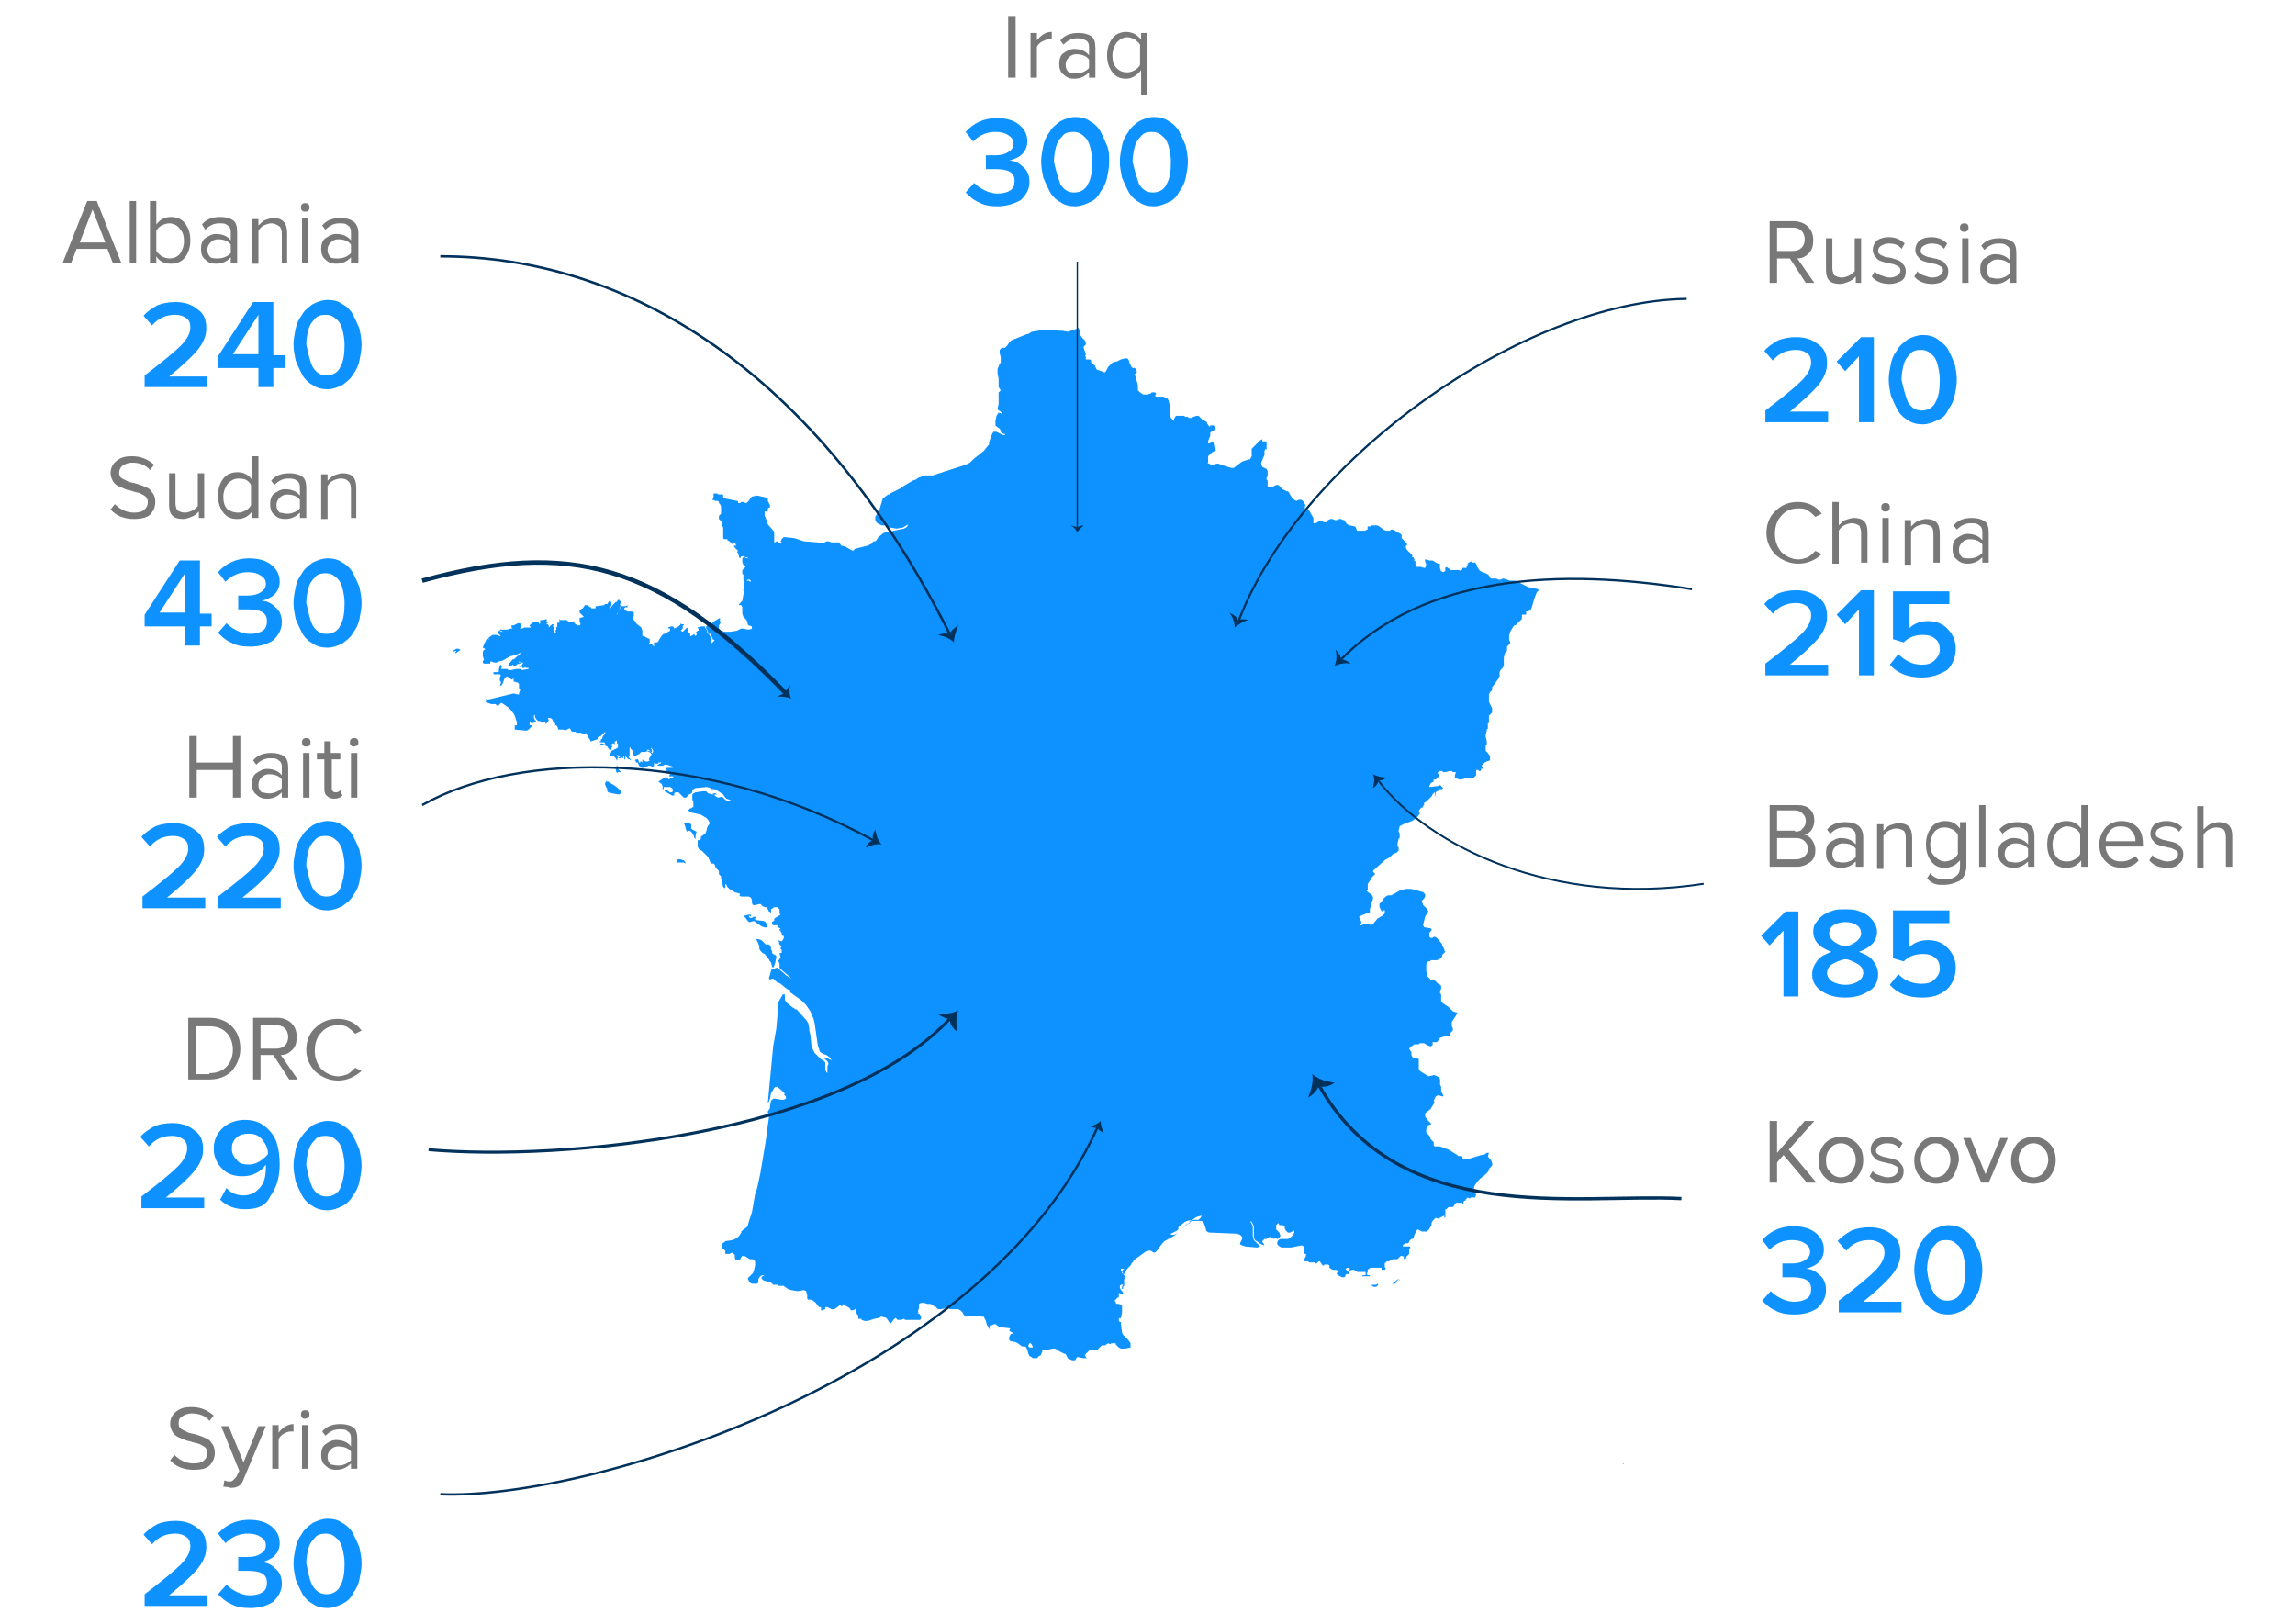 <?xml version="1.0" encoding="utf-8"?>
<!-- Generator: Adobe Illustrator 19.2.0, SVG Export Plug-In . SVG Version: 6.00 Build 0)  -->
<svg version="1.1" id="Layer_1" xmlns="http://www.w3.org/2000/svg" xmlns:xlink="http://www.w3.org/1999/xlink" x="0px" y="0px"
	 viewBox="0 0 215.8 152.7" style="enable-background:new 0 0 215.8 152.7;" xml:space="preserve">
<style type="text/css">
	.st0{fill:#0D92FF;}
	.st1{fill:none;stroke:#00325C;stroke-width:0.202;stroke-miterlimit:10;}
	.st2{fill:#00325C;}
	.st3{fill:#787878;}
	.st4{fill:none;stroke:#00325C;stroke-width:0.207;stroke-miterlimit:10;}
	.st5{fill:none;stroke:#00325C;stroke-width:0.178;stroke-miterlimit:10;}
	.st6{fill:none;stroke:#00325C;stroke-width:0.221;stroke-miterlimit:3;}
	.st7{fill:none;stroke:#00325C;stroke-width:0.308;stroke-miterlimit:10;}
	.st8{fill:none;stroke:#00325C;stroke-width:0.231;stroke-miterlimit:10;}
	.st9{fill:none;stroke:#00325C;stroke-width:0.279;stroke-miterlimit:10;}
	.st10{fill:none;stroke:#00325C;stroke-width:0.413;stroke-miterlimit:10;}
	.st11{fill:none;stroke:#00325C;stroke-width:0.211;stroke-miterlimit:10;}
	.st12{fill:none;stroke:#00325C;stroke-width:0.125;stroke-miterlimit:10;}
</style>
<g>
	<path class="st0" d="M152.7,137.6L152.7,137.6l-0.1,0l0,0.1L152.7,137.6L152.7,137.6l0,0.1L152.7,137.6L152.7,137.6L152.7,137.6
		L152.7,137.6L152.7,137.6L152.7,137.6z M152.6,137.9L152.6,137.9L152.6,137.9l0,0.1L152.6,137.9L152.6,137.9L152.6,137.9z
		 M67.9,56.5L67.9,56.5L67.9,56.5L67.9,56.5L67.9,56.5L67.9,56.5l-0.1-0.1L67.9,56.5L67.9,56.5L67.9,56.5z M131.5,120.3l-0.1,0
		l-0.1,0.1l-0.1,0.1l-0.2,0.1l0,0.1l0,0.1l0,0l0.1-0.1l0.1,0l0.1-0.2L131.5,120.3l0.1,0.1l0-0.1L131.5,120.3L131.5,120.3z
		 M64.3,80.9L64,80.8l-0.2,0l-0.1,0l-0.1,0.1l0.1,0.2l0.6,0l0.2,0.1L64.4,81L64.3,80.9z M65.5,78.2L65.5,78.2L65.1,78L65,77.9l0-0.2
		l0-0.1l0-0.1l-0.2-0.1l-0.1,0l-0.4,0l0.1,0.2l0.1,0.4l0.1,0.2l0.2-0.1l0.2,0.1l0.2,0.3l0.1,0.3l0.1,0.1l0-0.1l0-0.2L65.5,78.2z
		 M43.3,61.1L43.3,61.1L43.3,61.1l-0.2-0.1l-0.2,0l-0.3,0.2v0.1l0.2-0.1l0.1,0l0,0.1l0,0l-0.1,0l0,0v0.1l0.1,0L43.3,61.1L43.3,61.1
		L43.3,61.1L43.3,61.1z M70.6,86.2L70.6,86.2l0-0.1l0-0.1l-0.1,0l-0.1,0L70,86.1v0.1l0.1,0.1l0.3,0.4l0.1,0l0.4-0.1l0.7,0.5l0.3,0.1
		l0,0l0,0l0.1,0l0.1,0l0.1,0l-0.1-0.2L72,86.7l-0.2-0.1l-0.8-0.1L71,86.4v-0.1h0.1v-0.1l-0.2,0l-0.2,0.1l-0.2,0l-0.1-0.2l0.1,0
		L70.6,86.2z M129.5,120.7L129.5,120.7l-0.1,0.1l0,0l0,0l0,0l-0.1,0l-0.2,0l-0.1,0l0,0.1l0.2,0.1l0.1,0l0.1,0l0.1-0.1l0.1-0.1
		L129.5,120.7L129.5,120.7L129.5,120.7z M58.1,74.1L58.1,74.1l-0.4-0.3l0,0l-0.2-0.1l-0.3-0.2l-0.1,0l-0.1-0.1H57l0,0.1l-0.1,0.1
		l0,0.2l0.1,0.2l0.1,0.2l0,0.2l0.1,0.1l0.4,0.1l0.6,0.1l0.2-0.1l0-0.2l-0.1-0.1L58.1,74.1z M72.4,88.9l-0.1-0.1l-0.1,0l-0.1,0
		l-0.1,0l-0.2-0.2l-0.2-0.2l-0.3-0.1l-0.2,0l0.2,0.4l0.1,0.3l0,0.1l0,0.1l0.1,0.2l0.2,0.2l0.2,0.1l0.4,0.5l0.1,0.2l0.1,0.1l0.1,0.4
		l0.1,0.1l0.1-0.2l0.1-0.3l0.1-0.5l0-0.1l-0.1-0.1l-0.2-0.1l-0.1-0.1l0-0.1v-0.1l-0.1-0.1l0-0.1l0-0.1L72.4,88.9z M143.7,55.2
		l-1.2-0.6l-0.1,0l-0.4,0l-0.6-0.2l-0.1,0l-0.2,0.1l-0.1,0l-0.1,0l-0.2-0.1l-0.1,0l-0.1,0l-0.1,0l-0.1,0l-0.1,0l-0.1-0.1l-0.1-0.2
		l-0.1-0.1l-0.2-0.1l-0.3-0.1l-0.2-0.1l-0.1-0.1l-0.2-0.3l-0.1-0.1l0,0l0,0l0.1,0l-0.1-0.2l-0.1-0.1l-0.3,0l0-0.1l-0.1,0l-0.2,0.1
		l-0.1,0.1l0,0.1l-0.1,0.2l0,0.1l-0.1,0l-0.2,0l-0.1,0l0,0.1l-0.1,0.2l0,0l0,0l-0.2-0.1l-0.7,0l-0.1,0l-0.1-0.1l-0.3-0.2l0,0
		l-0.1,0.1l0,0.1l0,0.1l0,0.1l-0.2,0.1l-0.2-0.1l-0.1-0.3l0-0.4l-0.2,0l-0.5-0.3l-0.1,0l-0.2,0l-0.3-0.1l-0.1,0l0,0.2l0.1,0.2l0,0.2
		l-0.1,0.2l-0.1,0l-0.3-0.1l-0.3,0l-0.1,0l-0.1-0.2l0-0.1l0-0.1l0-0.2h0l-0.1,0.1l0,0l0,0l0-0.1l0,0l0-0.1l-0.1-0.2l0,0l-0.1,0l0,0
		l0,0l0-0.1l0-0.1l-0.5-0.5l-0.1-0.2l0-0.1l0-0.1l0.1,0l0-0.1l0-0.1l-0.4-0.4l-0.1-0.1l0,0l0-0.1l0-0.1l0-0.1l-0.1-0.1l-0.7-0.4
		l-0.1,0l-0.1,0l-0.1,0.1l-0.1,0l-0.1,0l-0.2,0l-0.2-0.1l-0.4-0.3l-0.2-0.1l-0.2,0l-0.4,0l0,0.1l-0.2,0l-0.1,0l0,0.1v0.1l0,0.1
		l-0.1,0l-0.1,0.1l-0.1,0l-0.6,0l-0.1,0l-0.1-0.3l-0.1-0.1l-0.5-0.1l-0.2-0.1l-0.1-0.1l-0.2-0.3l-0.1,0l0,0l-0.2-0.1l-0.1,0l-0.1,0
		l-0.1,0.1l-0.1,0l0,0l-0.2,0l-0.2-0.1l-0.2,0h0l-0.2,0.1l-0.1,0.1v0l0,0.1l0,0l0,0l-0.1,0l-0.1,0l-0.1,0l-0.2-0.1l-0.1,0l0,0
		L124,49l-0.1,0.1l-0.2,0.1l0,0l-0.2,0l0-0.1l0,0l0-0.1l0-0.1v-0.1l0-0.1l-0.4-0.7l-0.1-0.1l-0.2-0.1l0,0l0,0l0,0h0l0,0l0,0.1l0,0.1
		l0,0l0,0l-0.1,0l0,0v0l0-0.1l0-0.1l0-0.2v0l0,0l0.1,0l0,0l0,0l-0.1-0.2l-0.1-0.2l-0.2-0.2l-0.1,0l-0.1,0l-0.1,0l-0.2,0.1l-0.2-0.1
		l-0.1-0.1l0,0l-0.1-0.1l-0.2-0.3l-0.1-0.2l-0.1-0.1l-0.1,0l-0.2-0.1l-0.2-0.1l-0.3-0.3l-0.1-0.1l0,0l-0.1,0l-0.1,0l-0.2,0.1
		l-0.2,0.1l-0.1,0l0,0l-0.1,0l-0.1,0v0l-0.1-0.1l0-0.2v-0.2l0-0.1v0l-0.1-0.1l0-0.1l0-0.1l0.1-0.1l0,0l0,0l0,0l0-0.1l0,0l0-0.1
		l0-0.1l0-0.1l0-0.1l-0.1-0.2l0,0v0l-0.2-0.1l-0.2-0.1h0l-0.1-0.2l0-0.2l0.2-0.5l0.1-0.2l0,0l0-0.1l0-0.1l0-0.1l0,0l0-0.1l0.1-0.2v0
		l0,0l0.1,0.1l0,0l0-0.1l0-0.1l0-0.2l0-0.1l0-0.2l-0.1-0.1l-0.2,0l-0.1,0l0-0.2l0,0l-0.2,0.1l-0.8,0.8l0,0.1l0,0.1l0,0.1l0,0l0,0
		l0,0l0,0l0,0l0,0.1l0,0.3l-0.1,0.2l0,0l-0.1,0.1l-0.1,0l0,0l-0.3,0.1l-0.3,0.1L116,44l-0.2,0l-1-0.3l-0.2-0.1l-0.2,0l-0.4,0.1
		l-0.1,0l0,0l-0.4-0.2h0l0.1,0l0-0.1l0-0.1l0-0.1l0-0.1l0,0h0l0-0.1l0-0.1l0,0l0,0l0.1-0.1l0.1-0.1l0.1-0.1l0.1-0.1l0.1,0l0.1-0.1
		l0.1,0l0-0.1v0l-0.1-0.1l0-0.1l0,0l-0.1-0.5l-0.1,0l-0.1,0l-0.2,0.1l0,0l-0.1,0l0-0.2l0,0l0.1-0.3l0.1-0.2l0-0.2l0-0.1l0,0l0.1-0.1
		l0.2-0.1l0,0l0.1-0.1l0-0.1l0-0.1l0-0.1l-0.1-0.1l-0.1,0l0,0l-0.1,0l-0.1,0h0l0,0.1l0,0l0,0h0l0,0l0,0l-0.1,0l0,0l-0.2-0.3l0-0.1
		l0,0l-0.2-0.1l-0.1-0.1l-0.1,0l-0.3-0.3l0,0l-0.1-0.1l-0.1,0l-0.1,0l-0.3,0.1l-0.2,0.1h-0.2l0,0l-0.1-0.1l-0.1,0l-0.1,0l-0.2-0.1
		l-0.3,0l-0.3,0l0,0l-0.1,0l-0.1,0.1l-0.1,0.2l0,0.1l0,0l0,0l0,0l0,0l0,0l0,0l0,0.1l-0.3-0.3l-0.1-0.5l0-0.6l-0.1-0.5l-0.1-0.2
		l-0.2-0.1l-0.2-0.1l-0.2,0l-0.5,0h0l-0.1-0.1h0l0.1-0.1l0,0l0-0.1l-0.1-0.1l0,0l-0.1,0l-0.1,0l0,0l-0.1,0l0,0l0,0l0,0l0,0l-0.1,0.1
		l-0.3,0.1l-0.1,0l-0.1,0l-0.1,0l-0.1,0l-0.3-0.2l-0.1-0.1l-0.1-0.1l0,0l0-0.1l0-0.4l-0.2-0.7l-0.1-0.3l0.1-0.1l0.1-0.1l0-0.1
		l-0.1-0.2l-0.1-0.1l0,0l-0.1,0v0l-0.1,0l-0.1-0.1l-0.1-0.2l-0.1-0.2l0-0.1l-0.1-0.2l-0.1-0.1l-0.2,0l0,0l-0.4,0.1L105,34l-0.1,0
		l-0.3,0.1l-0.1,0.1l-0.1,0.1l-0.1,0.1l-0.1,0.1l-0.1,0.2l-0.1,0.2l-0.1,0.1l0,0l-0.1,0l0,0l0,0l0,0l-0.5-0.2l-0.1,0l0,0l-0.1-0.1
		l0,0l0,0l-0.1-0.2l0-0.1l0,0l-0.3-0.2l-0.1-0.1l0-0.1h0l0-0.1l-0.1-0.1l0,0l-0.1,0l-0.1,0l-0.1,0l-0.1,0l0,0l0,0l0-0.1l0-0.1l0-0.1
		l0,0l0,0l0,0l-0.1,0l0,0l0,0v0l0,0l0,0l0.1-0.1l0-0.1l-0.1-0.3l-0.1-0.3l0-0.1l0.1-0.1l0.1-0.1l0,0l0,0l0-0.2l-0.1-0.2h0l-0.3-0.3
		l-0.1-0.2l0-0.1l-0.1-0.4l0,0l-0.1-0.2l-0.1,0.1l-0.3,0.1l-0.6,0.2l-0.5-0.1l-0.1,0l-0.1,0L98.2,31L97,31.2l-0.3,0.2l-0.1,0
		l-1.5,0.6l-0.2,0.2l-0.2,0.3l-0.1,0.1l-0.1,0.1l-0.2,0l-0.1,0l-0.2,0.2l0,0.1l0,0.2l0.1,0.4l0,0.3l0,0.2L94,34.2l-0.2,0.5l0,0.2
		l0,0.2l0.1,0.5l0,0.6l0,0.2l0.2,0.3l-0.2,0.2l0,0.5l0,0.6l-0.1,0.4v0.1l0.4,0.3v0.1l-0.3-0.1l-0.2,0.3l-0.1,0.5l0,0.4l0.1,0.1
		l0.3,0.2l0.1,0.2l0,0.1l0.1,0.1l0.2,0.1l0.1,0v0.1h-0.2l0,0.1l0,0.1l0.1,0l0.1,0v0.1L94.6,41l-0.1,0l-0.8-0.4l-0.3,0L93.2,41
		l-0.2,0.6L93,41.8l-0.1,0.1l-0.4,0.5l-1,0.8l-0.3,0.3L91,43.6l-0.2,0.1l-3.1,1l-0.7,0l-0.6,0.2l-0.3,0.2l-0.3,0.1l-1,0.6l-0.1,0.1
		l-1,0.5l-0.1,0.1l-0.1,0l-0.4,0.3l-0.1,0.1l-0.3,1l-0.4,0.7l0,0.1l0,0.1l0,0.1l0.1,0.1l0,0.1l0.1,0.1l0.2,0.1l0.2,0.1l0.1,0h0.2
		l0.5,0.2l0.6,0.1l0.6-0.1l0.5-0.3l-0.1,0.2l-0.1,0.1L85,49.7l-1.9,0.4l-0.5,0.4l-0.2,0.3l-0.1,0.1l-0.2,0L82,51.1l-0.4,0.2
		l-1.2,0.3l-0.2,0.2l-0.7-0.4l-0.4-0.1L78.9,51L78.7,51h-0.5l-0.3-0.1l-0.2,0l-0.3,0.2l-0.2,0l-0.3-0.1l-1.3-0.1l-0.9-0.3l-1-0.1
		l-0.1,0.1l-0.1,0.1l-0.1,0.2l0.1,0.1v0.1l-0.1,0l-0.1,0l-0.1-0.1l-0.1-0.1l-0.1,0l-0.1,0.1l-0.1,0l0-0.1l0,0l0-0.1l0-0.1l0-0.1
		l0-0.3L72.8,50l-0.6-0.7l-0.1-0.3L72,48.7l-0.1-0.2l0-0.3l0-0.1l0.1,0l0.2,0l0-0.1l0-0.1l0-0.1l0.2-0.1l0-0.2l-0.2-0.4l0-0.2l0-0.1
		l-0.1,0l-0.9-0.2l-0.1,0l-0.4,0.1l-0.1,0.1l-0.2,0.3l-0.1,0.1l-0.1,0.1l-0.1,0l-0.2-0.1l-0.1,0l-0.1,0l-0.1,0.1l-0.1,0l-0.1,0
		l0-0.1l0-0.1l0,0l-0.1,0L68.8,47l-0.5-0.1l-0.2-0.1l0,0l-0.1,0l0,0l0-0.1l0-0.1l0-0.1l-0.1,0l-0.2,0l-0.1,0l-0.2-0.1l-0.1,0l-0.2,0
		l0,0.1l0,0.2L67,47l0.3,0.1l0.2,0l0.1,0.1l0,0.1l0.1,0.1l0.1,0.2l0,0.2l0,0.4l0,0.1l-0.2,0.2l0,0.2l0,0.1l0.2,0.2l0.1,0.1l0,0.1
		l0,0.1l0,0.1l0.1,0.2l0,0.1l0,0.1l0,0.2l0,0.4l0,0.2l0.1,0.1l0.1,0l0.1,0l0.1,0l0,0l0,0l0,0.1l0.2,0.1l0.2,0.2l0.1,0.1l0.1-0.2h0.1
		l0.1,0.2v0.1h-0.2l0.1,0.2l0.1,0.1l0.2,0.2l0,0l0,0l-0.1,0.1l0.1,0.1l0.1,0.4l0.1,0.1l0.1-0.2l0.2,0l0.2,0.1l0.2,0v0.1l-0.3-0.1
		l-0.1,0l-0.1,0.1l0,0.2l0,0.2l0.1,0.2l0.1,0.2l0-0.1l0,0l0.1,0.1l-0.1,0.1l-0.1,0.1l-0.1,0.1l0,0.2l0,0.1l0,0.1l0.1,0l0,0.1l0,0.1
		l0,0.3l0,0.1l0.1,0.1l0.1,0.1l0,0l0.1-0.2l0.1-0.1h0.2l0.1,0.1v0.1l-0.2-0.1L70,54.6l0,0.2l-0.1,0.7l0,0.1l0.1,0l0,0.1l0,0.1l0,0.1
		L70,55.8l-0.1,0.1l-0.1,0.6l-0.1,0.1l-0.1,0.1l-0.1,0.1v0.1l0.2,0l0.1,0.2l0,0.3l0,0.3l0.1,0.3l0.3,0.3l0.1,0.3l0,0.1l0.1,0.1
		l0.3,0.1l0,0l0,0.1l0,0.1l0,0.1l0,0l0,0v0l0.3,0l0.2,0.1l0.1,0.2L71.2,59l-0.8,0.2l-0.6-0.1l-0.1,0l-0.4,0.2l-0.6,0.1l-0.6,0
		l-0.3-0.1l-0.2-0.2l0-0.3l0.2-0.3l-0.1-0.1l0-0.1l0-0.1l0-0.1L67,58.5l0,0.1h-0.3l-0.1,0l0,0.1v0.1l0,0l-0.1,0l-0.1,0.1L66.4,59
		l0,0.1l0.1,0.1l0.1,0.3l0.1,0.1l0.1,0l0.1,0l0.1,0.1l0.1,0.1l-0.1-0.1l0,0l0-0.1h-0.1l0,0.2l0.1,0.2l0,0.1l0.2,0.1l-0.2,0.2
		l-0.1,0.1l0-0.3l0-0.2l-0.2-0.3l0,0l0-0.1l-0.1,0l-0.1-0.1l0-0.1l0-0.1l-0.2-0.3l0-0.1l-0.4,0l-0.3,0.1l0.1,0.2l0,0.1l0.1,0.1
		l-0.1-0.1l-0.1,0l-0.1,0.1l-0.1,0.1l0.1,0.1l0,0v0.1l-0.1,0.1l-0.1-0.1l0-0.1l0-0.2l0,0.1l0,0.1L65,59.8l-0.1,0l0-0.1l0-0.1
		l-0.1-0.1l-0.1,0l0-0.1l0-0.3l0-0.1l-0.2,0.1l-0.2,0.2l-0.1,0.1L64,59.3l0.2-0.2l0-0.1l0-0.1l0-0.1l0.1,0v-0.1l-0.1,0l-0.1,0
		l-0.1-0.1l0-0.1L64,58.7l-0.2,0.2L63.6,59l-0.2,0.1l-0.1-0.2l-0.2,0L62.8,59l0.1,0.1l0.1,0v0.1L63,59.3l-0.5,0.3l-0.1,0l-0.1,0.1
		l-0.1,0.1L62,60.1l-0.1,0.2l-0.1,0.1l-0.3,0l0,0.1l0,0.2l0,0.1l-0.1-0.1l-0.1-0.1l-0.1-0.1l-0.1,0l-0.1,0l0.1-0.1l0-0.1l0-0.1
		l0-0.1l-0.4-0.2l-0.2-0.1l-0.1,0l0,0l0-0.1l0-0.1l0-0.1l0-0.1l0-0.1l-0.1-0.3l-0.5-0.4l0-0.1l-0.1-0.1l-0.1-0.1l-0.1-0.1V58l0,0
		l0.1-0.1l0-0.1v-0.1l0-0.1l-0.2-0.1l-0.4,0l-0.2-0.1v-0.1h-0.1v-0.1l0.1-0.1l0.1,0l0.1,0v-0.1l0,0h0l0,0l0.1-0.1L58.8,57l-0.1,0
		l-0.1,0L58.5,57l-0.1,0l-0.1,0.2L58,57.8H58v-0.1l0.2-0.2l0-0.1l0.1-0.3l0.1-0.1l-0.1-0.1v-0.1l0.1-0.1l0-0.1l-0.1-0.1l-0.1-0.1
		l-0.1,0l-0.1,0.2l-0.1,0l-0.1,0.1l-0.2,0.2l-0.2,0.3l-0.1,0.1l0,0.1l0-0.1l0,0l0-0.1l0.1-0.1l0.1-0.2l0-0.2l-0.1-0.2l-0.1,0
		l-0.2,0.3l-0.1,0h-0.1l-0.1,0.1L56.1,57l-0.1,0L56,57.2l-0.1,0l-0.1,0l-0.2,0l0-0.1l0,0l0,0l0,0l-0.1,0l-0.3-0.2l-0.2,0L55,56.8h0
		l0,0.1l-0.2,0.3l-0.2,0.1l-0.1,0.1l0,0.2l0.3,0.3l0.1,0.1l-0.4,0.1l0,0.1l0,0.2l0.1,0.3l-0.1,0.1l-0.2,0L54,58.6l0-0.2l-0.3,0.1
		l-0.1,0l-0.1,0l-0.2-0.2l-0.1,0l-0.4,0l-0.1,0l-0.1-0.1l0,0.1l0,0.1l0,0.1l0,0.1l-0.1-0.1l-0.1,0.1l0,0.2l0,0.2l-0.1-0.1l0,0l0-0.1
		h0l0,0.2l0,0.1l0,0.1l-0.1,0.1l0.1,0.1l-0.1,0.1l-0.1-0.1L52.1,59L52,58.9v-0.1l0,0l0.1-0.1l-0.2,0l-0.1,0.1l-0.2,0.2l0-0.1l0-0.1
		l-0.1-0.1l-0.1,0v-0.1h0.1v-0.1l-0.1,0l0-0.1l0-0.1l0-0.1l0,0l-0.3,0.1L51,58.3l-0.1,0l-0.1,0l0,0.1l0,0.1l0,0.1l-0.1,0.1h0l0-0.1
		l0-0.1h0l0,0.1l-0.1-0.1l-0.2,0l-0.2,0L50,58.6l-0.1,0.1l-0.1,0.1l0,0.1l0.1,0V59h-0.1L49.5,59l-0.1,0l-0.1,0l-0.2,0.1l-0.2,0
		l0.1-0.3l-0.1-0.2l-0.2,0l-0.2,0.1l-0.2,0.1l-0.2,0V59l0,0l0.1,0.1l-0.2,0l-0.3,0.1l-0.2,0H47v0.1l0.1,0l0,0l0,0l0,0l0.2,0.1
		l-0.1,0l-0.3-0.1l-0.1,0.1l0.1,0.2l0.2,0.2l-0.1,0l-0.3-0.1l-0.1,0l-0.2,0l-0.1,0L45.9,60l0.1,0.1l-0.1,0L45.8,60l-0.1,0.2
		l-0.2,0.4l-0.1,0.3l0.2,0.1v0.1l-0.1,0l-0.1,0.2l0,0.2l0,0.2l0.1,0.3l0,0.1l-0.1,0l0,0.2l0.1,0.1l0.1,0l0.4,0l0.1,0l0-0.1l0-0.1
		l0,0l0.1,0l0.3,0.1l0.1,0l0.1,0l0.2-0.1l0.4-0.1l0.5-0.3l0.2-0.1l0.5-0.1l0.2-0.1l0.2-0.1l0.1,0L48.3,62L48.2,62l-0.4,0.5v0.1
		l0.1,0l0.1,0l0.1,0l0.1-0.1l0.1,0.1l0,0l0,0l0,0l0.2,0l0.2-0.2l0.1,0.1l0-0.1l0-0.1l0-0.1h0.1v0.1h-0.1v0.1l0.1,0l0.2-0.1h0.1
		l-0.1,0.2L49,62.6l0,0l0,0l-0.1,0l0,0l-0.1,0.1l0.3,0l0,0l0,0.1l0.1,0l0.1,0l0.1-0.1l0,0.1l0.1,0l0.2,0v0.1l-0.6,0.1l-0.2-0.1
		l0.1,0l0,0l0,0l-0.5,0l-0.4,0.1l-0.1,0l-0.1,0l-0.1,0l-0.1-0.1l-0.1,0l-0.7,0L47.1,63l0.1-0.4l-0.1-0.1L47,62.6L46.9,63l0,0l0,0.1
		l0,0.1l-0.1,0l-0.1,0l-0.1,0l-0.1,0l-0.1,0l0,0.1l0,0.1l0.5,0l0.1,0l0.1,0.1l0,0L47,63.7l0,0.1l0,0.1l0,0.1l0.1,0.1l0,0.1L47,64.5
		l0.2-0.1l0.1-0.2l0.1-0.3l0.1-0.2l0.2-0.1l0.4,0.3l0.2-0.1l0,0.1l0,0.1l0,0.1l0.1,0l0.3,0.1l0.1,0.1l0,0.3l0,0.1l0.1,0.1l0,0.1
		l-0.1,0.3l0,0.1l-0.1,0l-0.4-0.1l-2.5,0.6l0,0l-0.1-0.1l0,0l0,0l0,0l0,0l0,0.1l0,0.1l0,0.1l-0.1,0l0.6,0.2l0.3,0l0.1,0l0.2,0.2
		l0.1-0.1l0.1-0.1l0.1-0.1l0.1,0l0.7,0.5l0.4,0.5l0.1,0.2l0.1,0.3l0.1,0.3l0,0.2l0,0.1l-0.1,0h-0.1l0,0l0,0.1l0,0.2l0,0.1l1.1,0.1
		l0.2-0.1l0.1-0.1l0.2-0.2v-0.1h-0.2v-0.1l0,0l0,0L49.8,68l0-0.1l0.1,0l0.1,0.2l0.1-0.1l0.1-0.1l0.1,0l0.1,0v-0.1l-0.1-0.1l-0.1-0.2
		l0-0.2l0.1-0.1l0,0.2l0.1,0.2l0.1,0.1l0.1,0.1l0.1,0l0.1,0l0.2,0.2l0-0.1l0.1,0l0.1,0l0.1,0l0,0.1l0,0.1l-0.1,0l-0.1,0l0.2,0
		l0.2-0.2l0.1-0.2l-0.1-0.2l0.2,0l0.2,0.1l0.1,0.2l0,0.1l0.1,0.1l0,0l0.1,0l0,0.1l0,0.1l0.1,0l0.1,0.1l0.1,0.3l0,0l0.1,0l0.2,0
		l0.2,0l0.1,0.1l0.4-0.2l0.1,0l0.1,0.2l0.1,0.1l0.3,0l0,0l0.1,0.1l0.1,0l0.1,0l0.2,0l0.3,0.1l0.1,0l0.1-0.1l0,0.1l0,0l0.1,0.1
		l0.1,0.2l0.2,0.3l0,0.1l0.1,0l0.6-0.2v-0.1l0-0.1l0,0l-0.1,0l0.2,0l0.2-0.1l0.2-0.2l0.2-0.2V69l-0.1,0.1l-0.1,0.1l-0.1,0.3l0,0
		l-0.1,0l0,0v0.1l0,0.1l0,0l-0.1,0v0.1l0.3,0l0.1,0l0.1,0.1V70l-0.3-0.1l-0.1,0l-0.1,0.1l0.2,0l0.3,0.1l0.2,0.1l0.2,0.3l0.1,0l0.1,0
		l0-0.1l0-0.1l0.1-0.1L57.4,70l0,0l0.1,0l0.1-0.1l0.1,0l0.1,0.1l0,0l0,0l0,0l0,0l0-0.2l0-0.1l-0.1-0.1l-0.1,0l0.1,0l0.1,0.1l0.1,0
		l0.1-0.1h0l0,0.1l0,0.2l0,0l0.1,0l0,0v0.1l0,0.1l0,0.1l0,0.1l-0.6,0.3l-0.1,0.3l0,0.1l0,0.1l0.1,0l0.1,0l0.1,0l0.1,0.1l0.1,0.1
		l0.1,0.2l0,0.3l0,0.2l-0.1,0.2l0,0.1l0,0.1l0.1,0.3h0l0.1-0.1l0.2,0l0.1,0l-0.2-0.2L58,71.9l0-0.3l0.1-0.4l0,0l0,0l0,0L58,71l0.1,0
		l0.1,0.1l0.1,0.1l-0.1,0l-0.1,0l0.1,0.1l0.1,0l0.2-0.1l0,0.1l0,0l0.1,0l0-0.1l0-0.1l0.1,0l0,0.2l0,0.1l0.1,0l0-0.1l0-0.2l0.1,0.1
		l0.1,0.1l0.1,0.1l0.1,0l0.1,0.1l0,0l0,0l0,0l0-0.1l-0.1-0.1l-0.1-0.1L59.2,71l0-0.1v-0.3l0-0.1l0-0.1l0-0.1h0.1l0,0.1l0.1,0.1
		l0.1,0.1l0.1,0l-0.1,0.1l0,0.1l0,0.1l0,0.1h0.1l0,0l0,0l0.1,0V71h-0.1v0.1l0.3-0.1l0.2-0.1l0.1-0.1l0.1-0.1l0.4,0l0.2-0.1l-0.1-0.1
		l0.2,0l0.1,0.1l0.1,0.1l-0.2-0.1l-0.2,0l0.4,0.2l0,0.1l0.1,0l0,0l0-0.1l-0.1-0.1l0.1,0l0-0.1l0-0.1l-0.1-0.1v-0.1l0.2,0.2l0,0.2
		L61,71.4l0.1,0.1l-0.2,0.1l-0.2,0l-0.2-0.1l-0.1-0.1l0,0.2l0,0.1l-0.1-0.1l-0.1,0l0,0l0,0.1h-0.1L60,71.4h-0.2l-0.1,0.1l0.1,0.1
		l0,0.1l0,0l0,0l0.1,0l0.1,0l0,0.1l0,0l0.1,0.2l0,0l0.1,0.1l0.1,0.1l0.1,0l0.1,0L61,72l0.1,0l0.3,0.1l0.1-0.1l0-0.3l0.1,0.1l0.1,0
		l0.2,0l0-0.1l0,0l0,0l-0.1,0l0.1,0l0.1,0l0.1,0l0.1-0.1l-0.1,0.2L62,71.8l-0.1,0.1l-0.1,0l0.1,0.1l0,0l0,0l0.1,0h0.3l0.2-0.1l0.1,0
		l0.1,0l0.6,0.2l0.1,0l0.2,0l0.1,0l-0.2,0l-0.3,0.1l-0.5,0l-0.1,0.1l0.1,0.1l-0.1,0.2l0.1,0.1l0.2,0l0.1,0.1l-0.1,0.2l0.1,0l0.2,0
		l0.1,0l0,0.1l-0.3,0.1l-0.1,0.1l-0.1-0.1l0,0l0,0l0-0.1l-0.1,0l-0.1,0l-0.1,0l-0.6,0.4l0.3,0.2l0.1,0.2l0,0.3h0.1l0-0.1l0,0l0-0.1
		l0,0l0,0l0.1,0L63,74l0.2,0.1l0.1,0.2l-0.1,0.2l-0.2,0l-0.3-0.2l-0.2,0v0.1l0.7,0.4l0.2,0l0,0l0-0.1l0-0.1l0.1-0.1l0.1,0l0.1,0
		l0.1,0l0.1,0.1l0.2,0.2l0.1,0.1l0.1,0.1l0.2,0l0.1-0.1l0.2-0.2l0.2-0.1l0.1-0.1l0-0.1l0-0.1l0.1-0.1l0.2-0.1l1.1-0.1l0.3,0.1
		l0.1,0.1l0.1,0l0.2,0l0.2,0.1l0.3,0.2l0.3,0.2l0.2,0.3l0.1,0.1l0.3,0.1l0.2,0.1l-0.4,0l-0.2-0.1l-0.2-0.2l-0.1-0.1L67.5,75
		l-0.3-0.2v-0.1h0.2l-0.1-0.1l-0.1,0l-0.1,0H67l0.1,0.1l-0.1,0l-0.4-0.1l-0.1-0.1l-0.1-0.1l-0.1,0l-0.1,0l-0.1,0l-0.7,0.1l-0.2,0.1
		l-0.1,0.1l0,0.1l0,0.1l0,0.1l0,0.2l0.1,0.2l0,0.2l0,0.2l0,0.1l-0.1,0L65,76L64.9,76l-0.1,0.1l-0.1,0.1l0.3,0.2l0.9,0.2l0.5,0.3
		l0.1,0.1l0.1,0.1l0.1,0.2l0,0.2l-0.1,0.1l-0.1,0.2l-0.1,0.4l-0.1,0.2l-0.3,0.2l-0.1,0.1l0,0.2l-0.2,0.1L65.6,79l0,0.2l0,0.2l0,0.2
		l0.1,0.2l0.1,0.1l0.2,0.1l0.2,0.2l0.4,0.4l0.2,0.5l0.1,0.1l0.1,0l0.1,0l0.1,0.1l0.1,0.3l0.1,0.1l0.1,0.1l0.1,0.1l0,0.1l0,0.2
		l0.1,0.1l0.1,0.1l0,0.2l0.2,0.8l0.1,0.1l0.1,0l0,0l0-0.1l0-0.2l0-0.1l0.1,0.1l0.1,0.2l0.1,0.1l0.1,0.1l0.2,0.1l0.3,0.2l0.4,0.1
		l0.1,0.1l-0.1,0.1l0.2,0.1l0.5,0l0.2,0l0.2,0.1l0.1,0.2l0,0.3l0.1,0.2l0.2,0l0.4-0.1l0.1,0l0.2,0.2l0.2,0.1l0.1,0l0.1,0l0.1,0.2
		l0.1,0.2l0.2,0.1l0-0.3l0.3-0.2l0.3,0l0.2,0.2l0,0.2l0,0.1l0,0.1L73.4,86l-0.5,0.3l-0.1,0.1l0,0.2l-0.1,0l-0.1,0.1l0,0.1l0,0.1
		l0.1,0.1l0.1,0l0.1,0l0.1,0l0.1,0l0,0l0,0l0,0.1l0,0.1l0,0l0.1,0l0.2,0.1l-0.1,0.1v0l0,0l0,0.1l0,0l0.1,0l0,0l0,0l0,0.1l0.1,0.1
		l0,0.1l0,0.1l0.1,0.1l0.1,0l0,0.1l0,0v0.1l-0.1,0.2l-0.1,0.1l-0.1,0l-0.2-0.1l0.1,0.4l0.1,0.1l0.1,0.1l0,0l-0.1,0.1l0,0l0,0.1
		l0.1,0.1l0,0.1l0,0.1l0,0.1l0,0l-0.1,0l-0.1,0L73.4,90l-0.1,0.1l0,0l0,0.1l-0.1,0.1l-0.1,0l0.1,0.1l0.1,0.2l0,0.2l0,0.1l0,0.1
		l0.2,0.2l0.7,0.6l0.2,0.2l-0.5-0.3l-0.1-0.1l-0.1-0.1L73.1,91L73,91l-0.5,0.2l0,0.1L72.3,92l0.1,0.1l0.3-0.1l0.1,0.1l0.1,0.1
		l0.1,0.1l0.1,0.1l0.1,0l0.2,0.1L74,93l0.3,0.1l0,0l0,0.2l0,0l1.1,0.8l0.4,0.4l0.2,0.3l0.2,0.3l0.3,0.7l0.1,0.4l0.3,2.1l0.1,0.3
		l0.1,0.3l0.3,0.2l0.3,0.1l0.3,0.2l0.2,0.3l-0.2-0.1l-0.2-0.1l-0.2,0l-0.2,0l0.2,0.1l0.2,0.2l0.1,0.2l-0.1,0.3l0,0.1l0,0.3l0,0.2
		l-0.1-0.1l-0.1-0.2l0-0.2l0-0.2l0-0.2l0-0.1l-0.1-0.1l-0.1-0.1l-0.2-0.1l-0.3-0.3l-0.3-0.3l-0.3-0.6l0-0.1l-0.1-1l-0.1-0.4l0-0.2
		L76,96.2l-0.2-0.3l-0.9-1l-0.1,0l-0.3-0.2l-0.5-0.4l-0.1-0.1L73.8,94l0-0.1l0-0.1l0-0.1l0,0l0-0.1l0-0.1l0,0l-0.1,0l-0.1,0
		l-0.1,0.2l-0.3,0.5l0,0.2L73,96.7l-0.3,1.7l-0.5,5.3l0.1-0.1l0.1-0.3l0.1-0.5l0.3-0.5l0.1-0.1l0,0l0,0l0,0l0,0l0.1,0l0,0l0,0l0,0
		l0.1,0l0.6,0.5l0.1,0.2h-0.1l0.2,0.2l0,0.2l-0.2,0.1l-0.3,0l-0.5-0.1l-0.2,0l-0.2,0.2l-0.1,0.5l0,0.1l0,0.1l-0.2,0.3l0,0.1l0.1,0.3
		l0,0.2l-0.1,0.7l-0.2,1.5l-0.5,3l-0.3,1.4l-0.2,0.6l-0.3,1.7l-0.2,0.6l-0.1,0.3l-0.1,0.4l-0.1,0.1l-0.4,0.3l-0.1,0.1l0,0.1
		l-0.2,0.3l-0.1,0.1l-0.1,0.1l-0.2,0.1l-0.2,0.1l-0.7,0.1l-0.1,0.1l-0.1,0.1l-0.1-0.1l0,0.3l0,0.2l0,0.1l0.2,0.1l0.1,0.1l0,0.2
		l0,0.1l0.1,0l0.1,0l0.2,0l0.2-0.1l0.1,0l0.1,0.1l0.1,0.1l0,0.1l0,0.1l0,0.1l0.1,0.2l0,0l0.1,0l0.1,0l0.1,0l0.1,0l0-0.1l0.1-0.2
		l0.1-0.1l0.2,0l0.2,0.1l0.3,0.2l0.1,0l0.1,0h0.1l0.2,0.2l0,0.4l-0.1,0.4l-0.1,0.3l-0.1,0.1l-0.3,0.3l-0.1,0.1l0.1,0.2l0.1,0.2
		l0.2,0.1l0.2,0l0.2,0l0.1,0l0.1-0.1l0-0.3l0.1-0.2l0.1-0.1l0.2-0.1l0.2,0l-0.2,0.1l-0.1,0.1l0,0.1l0.1,0.1l0.1,0.1l0.4,0.1l0.3,0.1
		l0.2,0.2l0.3,0l0.1,0l0.1,0.1l0.1,0l0.3,0l0.1,0l0.1,0.1l0.3,0.2l0.3,0.1l0.6,0.1l0.6-0.1l0.2,0.1l0.1,0.4l0,0.1l0,0l0,0.1l0,0.1
		l0.1,0.1l0.1,0l0.1,0l0.1,0l0.3,0.2l0.1,0.1l0.3,0.4l0,0l0,0l0,0l0.1,0h0.1l0,0l0,0.1l0,0.1l0,0.1l0.1,0l0.1,0l0.1-0.1l0.1,0l0-0.2
		l0.2,0l0.4,0.2l0.2,0l0.2-0.1l0.4-0.3l0.1,0.1l0.1,0l0.1-0.1l0-0.1l0.1,0.1l0.5,0.3l0.1,0.2l0.2,0l0.2-0.1l0.1-0.1l0,0.2l0,0.2
		l0.1,0.2l0.1,0.1l0,0.1l0,0.1l0,0.1l0.1,0l0.1,0l0.1,0l0,0.1l0,0l0.3,0.1l0.3,0l0.6-0.2l0.5-0.1l0.1-0.1l0.1,0l0.4,0.1l0.1,0.1
		l0.2,0.3l0.1,0.1l0.1,0l0.2-0.3l0.1-0.1l0.1-0.1l0.2,0.2l0,0l0,0l0,0l0,0l0.2,0l0.1,0l0.3-0.1l0.1,0.1l1,0l0.3,0l0.1,0l0.1-0.1
		l0-0.2l-0.1-0.2l-0.1-0.1l-0.1,0l0-0.1l0,0l0.1,0l-0.1-0.1l0.1-0.3l0-0.2l0-0.2l0.2-0.1l0.2,0l0.1,0l0.3,0.1l0.1,0l0.1,0l0.1,0
		l0.3,0.2l0.2,0.1l0.1,0.1l0.1,0.1l0.1,0l0.1,0L89,123l0.1,0l0.1,0l0.1,0.1l0.1,0l0.7,0l0.2,0.1l0.1,0.1l0.1,0.1l0.1,0.2l0.1,0.1
		l0.1,0.1l0.1,0l0.3-0.1l0.9,0l0.2,0l0,0.1l0,0l0.1,0l0.1,0l0.1,0.2l0.1,0.2l0.1,0.4l0.1,0.1L93,125l0.1-0.4l0.2,0l0.2-0.1l0.1,0
		l0.4,0.3l0.1,0l0.9,0.1l-0.1,0.2l0.1,0.1l0.2,0.1l0.1,0.1l-0.2,0l-0.1,0.1l-0.1,0.2l0,0.3l0,0l0,0l0,0l0,0l0.1,0.1l0.5,0.1l0.2,0.1
		l0.4,0.3l0.2,0l0.1,0l0.1,0.1l0.1,0.2l0.1,0.4l0.1,0.2l0.2,0.1l0.1,0.1l0.1,0l0.2,0l0.1,0l0.1-0.1l0.1-0.1l0.2-0.1l0-0.1l0.1-0.2
		l0-0.1l0.1-0.1l0.4,0l0.5-0.1l0.2,0l0.2,0.1l0.1,0.1l0.4,0.2l0.2,0.1l0.1,0l0.1,0.2l0.1,0.2l0.1,0.1l0.1,0l0.2,0.1l0.1,0l0.1,0
		l0.1,0l0.1-0.2l0.1-0.1l0.1,0l0.4,0.1l0.2,0l0.2,0l0,0l-0.1-0.1l-0.1-0.2l0.1-0.1l0.3-0.3l0.1-0.1l0.2,0l0.3,0l0.2,0l0.1-0.1
		l0.2-0.2l0.1-0.1l0.1,0l0.1,0l0.1,0l0.3-0.2l0.2,0.1l0.1-0.1l0.1,0l0.2,0l0.1,0l0,0.1l0.1,0.1l0.1,0.1l0.1,0.1l0.2,0.1l0.2,0l0.2,0
		l0.5-0.1l0-0.1l0-0.3l-0.2-0.3l-0.5-0.5l-0.1-0.2l-0.1-0.8l0-0.1l0-0.1l0,0l-0.1,0l0,0l-0.1-0.1l0-0.1l0-0.1l0.1-0.1l0.1,0.1l0,0
		l0-0.1l0.1-0.5l0-0.2l0-0.2l0-0.2l0-0.1l-0.1,0l-0.2-0.1l-0.1,0l-0.1,0l-0.1-0.1l0-0.1l-0.1-0.1l0.3-0.3l0.1,0l0-0.1l0-0.2l0-0.1
		l0.1,0l0.1,0.1l0.1,0l0.1-0.1l0-0.1l-0.2-0.2l-0.1-0.2l0-0.2l0.1-0.1l0.2,0l-0.1,0.2l0,0.1l0,0.1l0.1,0l0-0.1l0-0.1l0.1-0.1l0-0.1
		l0-0.1l0-0.3l0-0.1l0.1-0.2l0-0.1l-0.1-0.1l-0.1-0.1l-0.1-0.1l-0.1-0.3l0-0.1l0.1,0h0.2l0,0l-0.1,0.1l-0.1,0.1v0.1l0.1,0.1l0,0.1
		l0,0l0.1,0l0.2-0.3l0-0.1l0.1-0.1l0.2-0.2l0.1-0.1l0.1-0.2l0.1-0.1l0.1-0.2l1.1-0.8l0.3-0.1l0.2,0l0.3,0.2l0.2-0.1l0.6-0.8l0.2-0.2
		l0.9-0.5l1.5-1.3V115l-0.3,0.1l-0.2,0.2l-0.4,0.4l-0.4,0.3l-0.2,0.1l-0.3,0v-0.1l0.6-0.3l0.1-0.1l0-0.2l0.1-0.1l0.5-0.4l0.2-0.1
		l0.5-0.1l0.3-0.2l0.2-0.1l0.4-0.1l-0.1,0.2l-0.1,0.1l-0.1,0.1l-0.2,0l-0.4,0l-0.2,0.1l-0.1,0.1l0.3-0.1l0.5,0l0.4,0l0.2,0.2l0,0
		l0.2,0.6l0,0.1l0.1,0.1l0.2,0.1l0.2,0l2.4,0.1l0.3,0.1l0.2,0.2l0,0.2l-0.1,0.2l-0.1,0.2l0,0.1l0.2,0.1l0.3,0.1l1.1,0.1l0.3-0.1
		l-0.2-0.2l-0.2-0.2l-0.2-0.2l-0.1-0.4v-0.8l0-0.1l-0.2-0.4v-0.1l0.1,0.1l0.1,0.2l0.1,0.2l0,0.2l0,0.2l0,0.6l0.1,0.3l0.3,0.2
		l0.3,0.2l0.3,0.1l-0.1-0.2l-0.1-0.1l0-0.1l0.1-0.1l0.1-0.1l0.2,0l0.1-0.1l0.2-0.1l0.4,0.2l0.1-0.1l0.2,0.1l0.2-0.1l0.1-0.2
		l-0.1-0.3l-0.1-0.1l-0.1-0.1l-0.1-0.1l0-0.2l0-0.1l0-0.1l0.1-0.1l0.1-0.1l0,0l0.1,0.2l0,0l0.2,0l0.1,0l0.2,0.1l0,0.1l0,0.1l0.1,0.2
		l0.2,0.2l0.2,0l0.2-0.1l0.2-0.1l0,0.2l-0.1,0.2l-0.2,0.2l-0.1,0.1l-0.2,0.1h-0.7l-0.2,0.1l-0.1,0.2l0,0.2l0.2,0.2l0.2,0.1l0.5,0
		l0.1,0l0.3,0l1-0.2l0.2,0.1v0.5l0,0.1l0.1,0.1l0.1,0l0,0l0,0.1l0,0.1l-0.1,0.2l-0.1,0.1l0,0.1l0.1,0.1l0.1,0l0.2,0l0.1,0.1l0.1,0
		l0.2,0l0.2,0l0.1,0.1l0,0l0.1,0l0.1-0.1l0.1-0.1l0.1,0l0.2,0.3l0.1,0.1l0.1,0l0,0l0,0l0,0l0,0l0,0l0-0.1l0,0l0.4,0l0.1,0.1l0,0.2
		l0.3,0.2l0.1,0l0.2,0l0.1,0l0,0.1l0.1,0l0.1,0l0.1,0l0,0l-0.2,0.1l-0.1,0.1l0,0.1l0.1,0.1l0.4,0.2l0.2,0l0.1-0.1l0-0.1l0.1-0.1
		l0.1,0l0.2,0v-0.1l-0.1-0.1l-0.2-0.2l-0.1-0.1l0.2-0.1l0.1,0l0.1,0l0,0.1l0,0.1l0,0.1l0.2-0.1l0.2,0l0.2,0.1l0.1,0.1l0.1,0l0.6,0
		l0.1,0v0.1l0,0.2l0,0l-0.3,0v0.1l0.1,0l0.5,0l0.1,0v-0.1h-0.1l-0.1,0l-0.1-0.1l0.1-0.2l0-0.2l0.1-0.1l0.2-0.1l0.1,0l0.5,0l0.1,0
		l0.1,0l0.1,0l0.1,0l0,0.1l0,0.1l0,0l0.3,0l0.1-0.1l-0.1-0.2l0-0.1l0-0.1l0-0.1l0.1-0.1l0.1-0.1l0.2,0l0.2-0.1l0.2-0.1l0.1,0l0.2,0
		l0.1,0l0.1-0.1l0.1-0.1l0.1-0.1l0.2,0l0.1,0.1l0,0.1l0,0.1l0,0l0.1,0l0.1-0.1l0.1,0l-0.1-0.1l0.3-0.3l0-0.1l0,0l0,0l0,0l0-0.1
		l0-0.1l0,0l0,0l0-0.1l0.1-0.2l0-0.1l-0.7,0l0,0l0-0.1l0.1-0.1l0.2-0.1l0.2,0l0.1-0.1l0-0.1l0.1-0.1l0.1-0.1l0.1,0l0.1-0.1l0.1-0.3
		l0.1-0.2l0.1-0.2l0.1-0.1l0.2,0.1l0.2,0.1l0.4,0l0,0l0-0.1l0,0l0,0.1l0,0l0,0l0.1,0l0,0l0,0l0-0.1l0,0h0.1l0,0l0,0l0.3-0.5l0,0l0,0
		l0-0.2l0,0l0.1-0.2l0.1-0.1l0.1-0.1l0.1-0.1l0.2,0.1l0.2-0.1l0.2-0.1l0.2-0.1l0,0l0,0.1l0,0.1l0.1,0l0,0l0,0l0-0.1l0-0.1l0-0.5
		l0-0.1l0.1,0l0.1-0.1l0.1-0.1l0.1,0l0.1,0l0.1,0l0.1,0l0.1-0.1l0.1-0.2l0.1-0.1l0.1,0l0.1,0l0.4,0l0,0.1l0,0l0.1,0l0-0.1l0-0.1
		l0.1-0.1l0.1,0l0-0.1l0.1-0.1l0.1-0.1l0.2,0.1l0.1-0.1l0.1,0l0.1,0l0.1,0l0,0l0.1,0l0,0l0-0.1l0,0l0,0l0,0h0l0.1-0.1l-0.2-0.5
		l0-0.3l0.1-0.2l0.3-0.4l0.2-0.2l0.4-0.3l0.2-0.2l0.1-0.1l0.1-0.2l0-0.1l0.1-0.1l0.1-0.1l0.1-0.1l0-0.2l-0.1-0.3l-0.2-0.2l-0.1-0.2
		l0.1-0.3l-0.2,0l-0.3,0.2l-0.2,0l-1.3,0.4l-0.3,0l-0.1,0l-0.1-0.1l0-0.1l-0.1-0.1l-0.1,0l-0.2,0l-0.1-0.1l-0.8-0.5l-0.3-0.1
		l-0.5-0.2l-0.1,0l-0.1,0l-0.1,0l-0.1,0l-0.1,0l-0.1-0.1l0-0.1l0-0.1l0-0.1l-0.1-0.1l-0.1-0.1l-0.1-0.1l0-0.1l-0.1-0.2l-0.1-0.1
		l-0.2-0.2l0,0l0-0.1l0-0.1l0-0.1l0.1-0.3l0.1-0.1l0.3-0.1l-0.2-0.2l-0.2-0.2l-0.2-0.3l0-0.3l0.1-0.1l0.4-0.3l0.3-0.5l0.1-0.1
		l-0.1-0.2l0.1-0.2l0.1-0.2l0.2-0.1l0.1,0l0.3,0.1l0.1,0l0-0.1l-0.2-0.4l0-0.1l0-0.3l-0.1-0.2l0,0l0-0.2l0,0l0-0.1l0,0l0,0l0-0.1
		l0-0.1l-0.1-0.2l-0.4-0.2l-0.1,0l-0.4,0.1l-0.1,0l-0.5-0.3l-0.3-0.2l-0.1-0.2l0-0.6l0-0.3l-0.2-0.1l-0.3,0l-0.1-0.1l-0.1-0.2l0-0.1
		l0-0.1l0-0.1l-0.1-0.1l-0.1-0.2l0.1-0.1l0.1-0.1l0.3-0.2l0.1,0l0.1,0l0.1,0l0.1,0l0.1-0.1l0.1,0l0.3,0l0.3,0.2l0.3,0.1l0.2-0.1
		l0-0.1l0,0l0-0.1l0-0.1l0.1,0l0.2,0l0.1,0l0.1-0.1l0.1-0.2l0.1-0.1l0.3-0.1l0.3-0.1l0.1,0l0.1,0.1l0,0l0.1-0.1l0.1-0.3l0.2-0.2
		v-0.2l-0.1-0.2l0-0.3l0-0.1l0.2-0.3l0.2-0.3l0.1-0.2l0-0.1l-0.1,0l-0.3-0.1l-0.1-0.1l-0.1-0.1l-0.1-0.1l-0.1-0.1l-0.3-0.2l-0.3-0.2
		l-0.1-0.2l0-0.5l0-0.1l-0.1-0.1l0-0.1l0-0.1l0.1-0.2l0-0.1l0-0.2l-0.1-0.1l-0.2-0.1l-0.1-0.1l-0.2-0.2l-0.1,0l-0.2,0l-0.2-0.2
		l-0.2-0.2l-0.1-0.5l0-0.2l0-0.2l0-0.2l0.1-0.2l0.1-0.1l0.2,0v0l0,0l0-0.1l0,0l0,0l0.1,0l0,0l0.1,0l0.2,0l0.2,0l0.2-0.1l0.2-0.1
		l0.1-0.2l0-0.1l0.1-0.1l0.1-0.1l0.1-0.1l-0.1-0.1l0-0.1l-0.1-0.2l-0.1-0.2l0-0.1l0,0l-0.5-0.6l-0.2-0.1l-0.1,0l-0.1,0.1l-0.1,0
		l-0.1,0l-0.1-0.1l0,0l0,0l0-0.1l0,0l0-0.1l0-0.1l0,0l0-0.1l0.1-0.1l0.1-0.1l0-0.1l-0.1-0.1l-0.6-0.1l-0.1-0.2l0.1-0.4l0.1-0.4
		l0.3-0.5l-0.2-0.3l-0.3-0.3l-0.1-0.3l0-0.1l0.2-0.2l0.1-0.2l0-0.2l-0.1-0.1l-0.1-0.1l-1.1-0.3l-0.5,0l-0.5,0.1l-0.7,0.4l-0.2,0.1
		l-0.3,0l-0.2,0.1l-0.2,0.2l-0.2,0.3l-0.2,0.2l0,0.2l0,0.1l0.1,0.2l0,0l0.1,0.2l0,0l0.1,0l0.1-0.1l0.1,0l0,0.3l-0.2,0.2l-0.5,0.3
		l-0.4,0.5l-0.2,0.1l-0.3-0.1l-0.3,0l-0.3,0.1l-0.2,0.1l0.1-0.2l0.1-0.1l0-0.1l-0.1-0.2l-0.1-0.2l0-0.1l0.2-0.1l0.5-0.2l0,0h0l0.1,0
		l0,0l0,0l0.2-0.1l0-0.1l0-0.1l0-0.1l0.1-0.3l0-0.1l0.2-0.6l0-0.1l-0.1-0.2l-0.1-0.1l-0.4-0.3l0.1-0.1l0-0.1l0-0.1v-0.1l0,0l0,0
		l0-0.1v-0.1l0-0.1l0.1-0.1l0.3-0.5l0.3-0.3l-0.2-0.2l0-0.1l0.1-0.1l1-0.9l0.5-0.3l0.1-0.1l0.2-0.2l0.3-0.1l0.1-0.1l0.1-0.1l0-0.1
		l0-0.2l-0.1-0.1l0-0.1l0-0.1l0-0.1l0.1-0.4l0.1-0.1l0-0.1l0-0.2l0-0.1l-0.1-0.2l0-0.1l0.1-0.4l0.4-0.2l0.8-0.3l0.5-0.4l0.2-0.3
		l-0.1-0.2l0.1-0.2l0.1-0.1l0.2-0.1l0-0.1l0,0l0.1-0.1l0-0.2l0.2-0.1l0.5-0.5l0.1-0.2l0.2-0.2L135,75l0-0.3l0-0.2l0.1-0.1l0.1,0l0,0
		l0.1-0.2l0.1,0l0.1,0l0.1,0l0.1-0.1l-0.1-0.1l-0.1-0.1l-0.1-0.1l-0.1,0.1l-0.9,0.1l0-0.1l0.1-0.2l0.1-0.1l0.2-0.1l0-0.2l0.2,0
		l0.1-0.1l0.1-0.1l0.1-0.1l0-0.1l-0.1-0.2l0-0.1l0.1,0l0.1-0.1l0.1,0l0.1,0l0.1,0.1l0.2,0l0.4-0.1l0.2,0l0.1,0.1l0.1,0l0.2,0
		l-0.1,0.3l0,0.2l0.2,0.1l0.2,0.1l0,0l0,0l0,0l0.1,0l0.1,0l0.3-0.1l0.2,0l0.5,0l0.2-0.1l0.2-0.2l0-0.1l0-0.1l0-0.1l0,0l0-0.1v-0.1
		l0.1,0l0.1,0l0.1,0.1l0.1,0l0.1-0.1l0,0l0,0v0l0,0l-0.1-0.1l0,0l0,0l0,0l0.1,0l0.1,0l0-0.1l0-0.1l0,0l-0.1-0.1l0,0l0.3-0.3l0.2-0.1
		l0.3-0.1l0,0l0,0l0-0.1l0,0l0-0.1l0-0.1l0,0l0-0.1l-0.2-0.3l-0.1-0.1l-0.1-0.1l0-0.1l0-0.1l0-0.2l0-0.1l0.1-0.1l0-0.1l0-0.2
		l-0.1-0.4l0-0.2l0.1-0.4l0-0.1l0.1-0.1l0-0.1l0-0.2l0-0.1l0,0l0,0l0,0l0-0.1l0.1,0l0-0.1l0-0.1l0-0.1l0-0.2l0-0.2l0.2-0.2l0.1-0.1
		l0-0.4l-0.3-0.6l0-0.5l0-0.2l0.1-0.2l0.1-0.1l0.1-0.1l0-0.1l0-0.2l0.1-0.1l0.5-0.7l0.1-0.2l0-0.2l0-0.2l0.1-0.2l0.1-0.1l0.1-0.1
		l0.1-0.2l0-0.2l0-0.2l0-0.1l0-0.1l0-0.2l0.1-0.3l0-0.1l0.1-0.1l0.1-0.1l0-0.1l0-0.2l0-0.1l0.1-0.1l0.2-0.2v-0.1l-0.1-0.2v-0.4
		l0.1-0.4l0.3-0.5l0.1-0.1l0.1,0l0.1-0.1l0.2-0.2l0.1-0.1l0.1-0.1l0.1-0.1l0-0.1l0-0.2l0-0.1l0.1,0l0.2,0l0.1,0l0,0l0-0.1l0-0.1
		l0-0.1l0,0l0,0l0.1,0l0.3-0.1l0,0l0.1-0.2l0.3-1l0.2-0.5l0.2-0.2l-0.1-0.1L143.7,55.2z M97.1,126.7L97.1,126.7L97.1,126.7l-0.3,0
		l-0.1-0.1l0-0.1l0.1-0.2l0.1,0l0.1,0.1l0.1,0.2L97.1,126.7L97.1,126.7z"/>
	<g>
		<g>
			<path class="st1" d="M158.6,28.1c-15.2,0.2-36.2,14.9-42.1,30.2"/>
			<g>
				<path class="st2" d="M116.4,58.3c0.3-0.1,0.7-0.1,1,0c-0.5,0.1-0.9,0.4-1.3,0.7c0-0.5-0.2-1-0.5-1.4
					C116,57.8,116.3,58,116.4,58.3z"/>
			</g>
		</g>
	</g>
	<g>
		<path class="st3" d="M170.6,26.6h-0.8l-1.5-2.3h-1.2v2.3h-0.7v-5.8h2.3c0.5,0,1,0.2,1.3,0.5c0.3,0.3,0.5,0.7,0.5,1.3
			c0,0.5-0.1,0.9-0.4,1.2c-0.3,0.3-0.6,0.5-1.1,0.5L170.6,26.6z M168.6,23.6c0.3,0,0.6-0.1,0.8-0.3c0.2-0.2,0.3-0.5,0.3-0.8
			s-0.1-0.6-0.3-0.8c-0.2-0.2-0.5-0.3-0.8-0.3h-1.5v2.2H168.6z"/>
		<path class="st3" d="M175.1,26.6h-0.6V26c-0.2,0.2-0.4,0.4-0.7,0.5s-0.5,0.2-0.8,0.2c-0.9,0-1.3-0.4-1.3-1.3v-3h0.6v2.8
			c0,0.3,0.1,0.6,0.2,0.7c0.2,0.1,0.4,0.2,0.7,0.2c0.2,0,0.5-0.1,0.7-0.2c0.2-0.1,0.4-0.3,0.5-0.4v-3.1h0.6V26.6z"/>
		<path class="st3" d="M177.7,26.7c-0.7,0-1.3-0.2-1.7-0.7l0.3-0.5c0.1,0.2,0.3,0.3,0.6,0.4c0.3,0.1,0.5,0.2,0.8,0.2
			c0.3,0,0.6-0.1,0.7-0.2c0.2-0.1,0.3-0.3,0.3-0.5c0-0.2-0.1-0.3-0.3-0.4c-0.2-0.1-0.4-0.2-0.6-0.2c-0.3-0.1-0.5-0.1-0.8-0.2
			c-0.3-0.1-0.5-0.2-0.6-0.4c-0.2-0.2-0.3-0.4-0.3-0.7c0-0.3,0.1-0.6,0.4-0.9c0.3-0.2,0.7-0.3,1.1-0.3c0.6,0,1.1,0.2,1.5,0.6
			l-0.3,0.5c-0.3-0.4-0.7-0.5-1.2-0.5c-0.3,0-0.5,0.1-0.7,0.2s-0.3,0.3-0.3,0.5c0,0.2,0.1,0.3,0.3,0.4c0.2,0.1,0.4,0.2,0.6,0.2
			s0.5,0.1,0.8,0.2c0.3,0.1,0.5,0.2,0.6,0.4c0.2,0.2,0.3,0.4,0.3,0.7c0,0.4-0.1,0.7-0.4,0.9C178.6,26.5,178.2,26.7,177.7,26.7z"/>
		<path class="st3" d="M181.7,26.7c-0.7,0-1.3-0.2-1.7-0.7l0.3-0.5c0.1,0.2,0.3,0.3,0.6,0.4c0.3,0.1,0.5,0.2,0.8,0.2
			c0.3,0,0.6-0.1,0.7-0.2c0.2-0.1,0.3-0.3,0.3-0.5c0-0.2-0.1-0.3-0.3-0.4c-0.2-0.1-0.4-0.2-0.6-0.2c-0.2-0.1-0.5-0.1-0.8-0.2
			c-0.3-0.1-0.5-0.2-0.6-0.4c-0.2-0.2-0.3-0.4-0.3-0.7c0-0.3,0.1-0.6,0.4-0.9c0.3-0.2,0.7-0.3,1.1-0.3c0.6,0,1.1,0.2,1.5,0.6
			l-0.3,0.5c-0.3-0.4-0.7-0.5-1.2-0.5c-0.3,0-0.5,0.1-0.7,0.2c-0.2,0.1-0.3,0.3-0.3,0.5c0,0.2,0.1,0.3,0.3,0.4
			c0.2,0.1,0.4,0.2,0.6,0.2c0.3,0.1,0.5,0.1,0.8,0.2c0.3,0.1,0.5,0.2,0.6,0.4c0.2,0.2,0.3,0.4,0.3,0.7c0,0.4-0.1,0.7-0.4,0.9
			C182.7,26.5,182.2,26.7,181.7,26.7z"/>
		<path class="st3" d="M184.7,21.8c-0.1,0-0.2,0-0.3-0.1c-0.1-0.1-0.1-0.2-0.1-0.3s0-0.2,0.1-0.3c0.1-0.1,0.2-0.1,0.3-0.1
			c0.1,0,0.2,0,0.3,0.1c0.1,0.1,0.1,0.2,0.1,0.3s0,0.2-0.1,0.3C185,21.7,184.9,21.8,184.7,21.8z M185.1,26.6h-0.6v-4.2h0.6V26.6z"/>
		<path class="st3" d="M189.6,26.6H189v-0.5c-0.4,0.4-0.8,0.6-1.4,0.6c-0.4,0-0.7-0.1-1-0.4c-0.3-0.2-0.4-0.6-0.4-1
			c0-0.4,0.1-0.8,0.4-1c0.3-0.2,0.6-0.4,1-0.4c0.6,0,1.1,0.2,1.4,0.6v-0.8c0-0.3-0.1-0.5-0.3-0.6c-0.2-0.2-0.5-0.2-0.8-0.2
			c-0.5,0-0.9,0.2-1.3,0.6l-0.3-0.4c0.4-0.5,1-0.7,1.7-0.7c0.5,0,0.9,0.1,1.2,0.3s0.4,0.6,0.4,1.1V26.6z M187.8,26.2
			c0.5,0,0.9-0.2,1.2-0.5v-0.8c-0.2-0.3-0.6-0.5-1.2-0.5c-0.3,0-0.5,0.1-0.7,0.3c-0.2,0.2-0.3,0.4-0.3,0.7c0,0.3,0.1,0.5,0.3,0.7
			C187.3,26.1,187.5,26.2,187.8,26.2z"/>
	</g>
	<g>
		<path class="st3" d="M169.1,53c-0.8,0-1.5-0.3-2.1-0.8c-0.6-0.6-0.9-1.3-0.9-2.1s0.3-1.6,0.9-2.1c0.6-0.6,1.3-0.8,2.1-0.8
			c0.9,0,1.7,0.4,2.2,1.1l-0.6,0.3c-0.2-0.2-0.4-0.4-0.7-0.6c-0.3-0.2-0.6-0.2-0.9-0.2c-0.6,0-1.2,0.2-1.6,0.7
			c-0.4,0.4-0.6,1-0.6,1.7s0.2,1.2,0.6,1.7c0.4,0.4,1,0.7,1.6,0.7c0.3,0,0.6-0.1,0.9-0.2c0.3-0.2,0.5-0.4,0.7-0.6l0.6,0.3
			C170.8,52.6,170,53,169.1,53z"/>
		<path class="st3" d="M175.7,52.9H175v-2.8c0-0.3-0.1-0.6-0.2-0.7c-0.2-0.1-0.4-0.2-0.7-0.2c-0.2,0-0.5,0.1-0.7,0.2
			c-0.2,0.1-0.4,0.3-0.5,0.5v3.1h-0.6v-5.8h0.6v2.2c0.2-0.2,0.4-0.4,0.6-0.5c0.3-0.1,0.6-0.2,0.8-0.2c0.9,0,1.3,0.4,1.3,1.3V52.9z"
			/>
		<path class="st3" d="M177.3,48.1c-0.1,0-0.2,0-0.3-0.1c-0.1-0.1-0.1-0.2-0.1-0.3c0-0.1,0-0.2,0.1-0.3c0.1-0.1,0.2-0.1,0.3-0.1
			c0.1,0,0.2,0,0.3,0.1c0.1,0.1,0.1,0.2,0.1,0.3c0,0.1,0,0.2-0.1,0.3C177.5,48.1,177.4,48.1,177.3,48.1z M177.6,52.9H177v-4.2h0.6
			V52.9z"/>
		<path class="st3" d="M182.4,52.9h-0.6v-2.7c0-0.4-0.1-0.6-0.2-0.7c-0.2-0.1-0.4-0.2-0.7-0.2c-0.2,0-0.5,0.1-0.7,0.2
			c-0.2,0.1-0.4,0.3-0.5,0.5v3.1h-0.6v-4.2h0.6v0.6c0.2-0.2,0.4-0.4,0.6-0.5c0.3-0.1,0.6-0.2,0.8-0.2c0.9,0,1.3,0.4,1.3,1.4V52.9z"
			/>
		<path class="st3" d="M187,52.9h-0.6v-0.5c-0.4,0.4-0.8,0.6-1.4,0.6c-0.4,0-0.7-0.1-1-0.4c-0.3-0.2-0.4-0.6-0.4-1
			c0-0.4,0.1-0.8,0.4-1c0.3-0.2,0.6-0.4,1-0.4c0.6,0,1.1,0.2,1.4,0.6v-0.8c0-0.3-0.1-0.5-0.3-0.6c-0.2-0.2-0.4-0.2-0.8-0.2
			c-0.5,0-0.9,0.2-1.3,0.6l-0.3-0.4c0.4-0.5,1-0.7,1.7-0.7c0.5,0,0.9,0.1,1.2,0.3c0.3,0.2,0.4,0.6,0.4,1.1V52.9z M185.2,52.5
			c0.5,0,0.9-0.2,1.2-0.5v-0.8c-0.2-0.3-0.6-0.5-1.2-0.5c-0.3,0-0.5,0.1-0.7,0.3c-0.2,0.2-0.3,0.4-0.3,0.7c0,0.3,0.1,0.5,0.3,0.7
			C184.6,52.5,184.9,52.5,185.2,52.5z"/>
	</g>
	<g>
		<path class="st3" d="M169,81.5h-2.6v-5.8h2.6c0.5,0,0.9,0.1,1.2,0.4c0.3,0.3,0.4,0.6,0.4,1.1c0,0.3-0.1,0.6-0.3,0.9
			c-0.2,0.2-0.4,0.4-0.7,0.4c0.3,0,0.6,0.2,0.8,0.5c0.2,0.3,0.3,0.6,0.3,0.9c0,0.5-0.1,0.8-0.4,1.1C169.9,81.3,169.5,81.5,169,81.5z
			 M168.8,78.2c0.3,0,0.6-0.1,0.7-0.3c0.2-0.2,0.3-0.4,0.3-0.7c0-0.3-0.1-0.5-0.3-0.7c-0.2-0.2-0.4-0.3-0.7-0.3h-1.7v1.9H168.8z
			 M168.9,80.8c0.3,0,0.6-0.1,0.8-0.3c0.2-0.2,0.3-0.4,0.3-0.7c0-0.3-0.1-0.5-0.3-0.7c-0.2-0.2-0.5-0.3-0.8-0.3h-1.8v2H168.9z"/>
		<path class="st3" d="M175.1,81.5h-0.6V81c-0.4,0.4-0.8,0.6-1.4,0.6c-0.4,0-0.7-0.1-1-0.4c-0.3-0.2-0.4-0.6-0.4-1
			c0-0.4,0.1-0.8,0.4-1c0.3-0.2,0.6-0.4,1-0.4c0.6,0,1.1,0.2,1.4,0.6v-0.8c0-0.3-0.1-0.5-0.3-0.6c-0.2-0.2-0.4-0.2-0.8-0.2
			c-0.5,0-0.9,0.2-1.3,0.6l-0.3-0.4c0.4-0.5,1-0.7,1.7-0.7c0.5,0,0.9,0.1,1.2,0.3c0.3,0.2,0.5,0.6,0.5,1.1V81.5z M173.3,81.1
			c0.5,0,0.9-0.2,1.2-0.5v-0.8c-0.2-0.3-0.6-0.5-1.2-0.5c-0.3,0-0.5,0.1-0.7,0.3c-0.2,0.2-0.3,0.4-0.3,0.7c0,0.3,0.1,0.5,0.3,0.7
			C172.7,81,173,81.1,173.3,81.1z"/>
		<path class="st3" d="M179.8,81.5h-0.6v-2.7c0-0.4-0.1-0.6-0.2-0.7c-0.2-0.1-0.4-0.2-0.7-0.2c-0.2,0-0.5,0.1-0.7,0.2
			c-0.2,0.1-0.4,0.3-0.5,0.5v3.1h-0.6v-4.2h0.6v0.6c0.2-0.2,0.4-0.4,0.6-0.5c0.3-0.1,0.6-0.2,0.8-0.2c0.9,0,1.3,0.4,1.3,1.4V81.5z"
			/>
		<path class="st3" d="M182.8,83.2c-0.4,0-0.7,0-0.9-0.1c-0.3-0.1-0.5-0.3-0.7-0.5l0.3-0.5c0.3,0.4,0.8,0.6,1.4,0.6
			c0.4,0,0.7-0.1,1-0.3c0.3-0.2,0.4-0.5,0.4-0.9v-0.6c-0.2,0.2-0.4,0.4-0.6,0.5c-0.2,0.1-0.5,0.2-0.8,0.2c-0.6,0-1-0.2-1.3-0.6
			c-0.3-0.4-0.5-0.9-0.5-1.6c0-0.7,0.2-1.2,0.5-1.6c0.3-0.4,0.8-0.6,1.3-0.6c0.6,0,1,0.2,1.4,0.7v-0.6h0.6v4.1
			c0,0.6-0.2,1.1-0.6,1.4C183.9,83,183.4,83.2,182.8,83.2z M182.9,81c0.2,0,0.5-0.1,0.7-0.2s0.4-0.3,0.5-0.5v-1.8
			c-0.1-0.2-0.3-0.4-0.5-0.5c-0.2-0.1-0.5-0.2-0.7-0.2c-0.4,0-0.7,0.1-1,0.4c-0.2,0.3-0.4,0.7-0.4,1.2c0,0.5,0.1,0.8,0.4,1.1
			C182.2,80.8,182.5,81,182.9,81z"/>
		<path class="st3" d="M186.7,81.5h-0.6v-5.8h0.6V81.5z"/>
		<path class="st3" d="M191.3,81.5h-0.6V81c-0.4,0.4-0.8,0.6-1.4,0.6c-0.4,0-0.7-0.1-1-0.4c-0.3-0.2-0.4-0.6-0.4-1
			c0-0.4,0.1-0.8,0.4-1c0.3-0.2,0.6-0.4,1-0.4c0.6,0,1.1,0.2,1.4,0.6v-0.8c0-0.3-0.1-0.5-0.3-0.6c-0.2-0.2-0.5-0.2-0.8-0.2
			c-0.5,0-0.9,0.2-1.3,0.6l-0.3-0.4c0.4-0.5,1-0.7,1.7-0.7c0.5,0,0.9,0.1,1.2,0.3c0.3,0.2,0.4,0.6,0.4,1.1V81.5z M189.5,81.1
			c0.5,0,0.9-0.2,1.2-0.5v-0.8c-0.2-0.3-0.6-0.5-1.2-0.5c-0.3,0-0.5,0.1-0.7,0.3c-0.2,0.2-0.3,0.4-0.3,0.7c0,0.3,0.1,0.5,0.3,0.7
			C189,81,189.2,81.1,189.5,81.1z"/>
		<path class="st3" d="M196.3,81.5h-0.6v-0.6c-0.4,0.5-0.8,0.7-1.4,0.7c-0.6,0-1-0.2-1.3-0.6c-0.3-0.4-0.5-0.9-0.5-1.6
			c0-0.7,0.2-1.2,0.5-1.6s0.8-0.6,1.3-0.6c0.6,0,1,0.2,1.4,0.7v-2.2h0.6V81.5z M194.4,81c0.3,0,0.5-0.1,0.7-0.2
			c0.2-0.1,0.4-0.3,0.5-0.5v-1.9c-0.1-0.2-0.3-0.4-0.5-0.5c-0.2-0.1-0.5-0.2-0.7-0.2c-0.4,0-0.7,0.2-1,0.5c-0.2,0.3-0.4,0.7-0.4,1.2
			c0,0.5,0.1,0.9,0.4,1.2C193.6,80.9,194,81,194.4,81z"/>
		<path class="st3" d="M199.5,81.6c-0.6,0-1.1-0.2-1.5-0.6c-0.4-0.4-0.6-0.9-0.6-1.6c0-0.6,0.2-1.1,0.6-1.6c0.4-0.4,0.9-0.6,1.5-0.6
			c0.6,0,1.1,0.2,1.5,0.6c0.4,0.4,0.5,1,0.5,1.6v0.2H198c0,0.4,0.2,0.8,0.4,1c0.3,0.3,0.6,0.4,1.1,0.4c0.5,0,0.9-0.2,1.3-0.5
			l0.3,0.4C200.7,81.4,200.1,81.6,199.5,81.6z M200.8,79.1c0-0.4-0.1-0.7-0.4-1c-0.2-0.3-0.6-0.4-1-0.4c-0.4,0-0.7,0.1-1,0.4
			c-0.2,0.3-0.4,0.6-0.4,1H200.8z"/>
		<path class="st3" d="M203.8,81.6c-0.7,0-1.3-0.2-1.7-0.7l0.3-0.5c0.1,0.2,0.3,0.3,0.6,0.4c0.3,0.1,0.5,0.2,0.8,0.2
			c0.3,0,0.6-0.1,0.7-0.2c0.2-0.1,0.3-0.3,0.3-0.5c0-0.2-0.1-0.3-0.3-0.4c-0.2-0.1-0.4-0.2-0.6-0.2c-0.3-0.1-0.5-0.1-0.8-0.2
			c-0.3-0.1-0.5-0.2-0.6-0.4c-0.2-0.2-0.3-0.4-0.3-0.7c0-0.3,0.1-0.6,0.4-0.9c0.3-0.2,0.7-0.3,1.1-0.3c0.6,0,1.1,0.2,1.5,0.6
			l-0.3,0.4c-0.3-0.4-0.7-0.5-1.2-0.5c-0.3,0-0.5,0.1-0.7,0.2c-0.2,0.1-0.3,0.3-0.3,0.5c0,0.2,0.1,0.3,0.3,0.4
			c0.2,0.1,0.4,0.2,0.6,0.2c0.3,0.1,0.5,0.1,0.8,0.2c0.3,0.1,0.5,0.2,0.6,0.4c0.2,0.2,0.3,0.4,0.3,0.7c0,0.4-0.1,0.7-0.4,0.9
			C204.7,81.5,204.3,81.6,203.8,81.6z"/>
		<path class="st3" d="M209.9,81.5h-0.6v-2.8c0-0.3-0.1-0.6-0.2-0.7c-0.2-0.1-0.4-0.2-0.7-0.2c-0.2,0-0.5,0.1-0.7,0.2
			c-0.2,0.1-0.4,0.3-0.5,0.5v3.1h-0.6v-5.8h0.6v2.2c0.2-0.2,0.4-0.4,0.6-0.5c0.3-0.1,0.6-0.2,0.8-0.2c0.9,0,1.3,0.4,1.3,1.3V81.5z"
			/>
	</g>
	<g>
		<path class="st3" d="M170.8,111.2h-0.9l-2.2-2.6l-0.6,0.7v1.9h-0.7v-5.8h0.7v3l2.6-3h0.9l-2.4,2.7L170.8,111.2z"/>
		<path class="st3" d="M174.6,110.7c-0.4,0.4-0.9,0.6-1.5,0.6c-0.6,0-1.1-0.2-1.5-0.6c-0.4-0.4-0.6-0.9-0.6-1.6
			c0-0.6,0.2-1.1,0.6-1.6c0.4-0.4,0.9-0.6,1.5-0.6c0.6,0,1.1,0.2,1.5,0.6c0.4,0.4,0.6,0.9,0.6,1.6
			C175.2,109.7,175,110.2,174.6,110.7z M172.1,110.2c0.2,0.3,0.6,0.5,1,0.5c0.4,0,0.8-0.2,1-0.5c0.2-0.3,0.4-0.7,0.4-1.1
			s-0.1-0.8-0.4-1.1c-0.2-0.3-0.6-0.5-1-0.5c-0.4,0-0.8,0.2-1,0.5c-0.3,0.3-0.4,0.7-0.4,1.1C171.7,109.6,171.8,109.9,172.1,110.2z"
			/>
		<path class="st3" d="M177.5,111.3c-0.7,0-1.3-0.2-1.7-0.7l0.3-0.5c0.1,0.2,0.3,0.3,0.6,0.4c0.3,0.1,0.5,0.2,0.8,0.2
			c0.3,0,0.6-0.1,0.7-0.2s0.3-0.3,0.3-0.5c0-0.2-0.1-0.3-0.3-0.4c-0.2-0.1-0.4-0.2-0.6-0.2c-0.3-0.1-0.5-0.1-0.8-0.2
			c-0.3-0.1-0.5-0.2-0.6-0.4c-0.2-0.2-0.3-0.4-0.3-0.7c0-0.3,0.1-0.6,0.4-0.9c0.3-0.2,0.7-0.3,1.1-0.3c0.6,0,1.1,0.2,1.5,0.6
			l-0.3,0.5c-0.3-0.4-0.7-0.5-1.2-0.5c-0.3,0-0.5,0.1-0.7,0.2c-0.2,0.1-0.3,0.3-0.3,0.5c0,0.2,0.1,0.3,0.3,0.4
			c0.2,0.1,0.4,0.2,0.6,0.2c0.3,0.1,0.5,0.1,0.8,0.2c0.3,0.1,0.5,0.2,0.6,0.4c0.2,0.2,0.3,0.4,0.3,0.7c0,0.4-0.1,0.7-0.4,0.9
			C178.5,111.2,178.1,111.3,177.5,111.3z"/>
		<path class="st3" d="M183.6,110.7c-0.4,0.4-0.9,0.6-1.5,0.6c-0.6,0-1.1-0.2-1.5-0.6c-0.4-0.4-0.6-0.9-0.6-1.6
			c0-0.6,0.2-1.1,0.6-1.6s0.9-0.6,1.5-0.6c0.6,0,1.1,0.2,1.5,0.6c0.4,0.4,0.6,0.9,0.6,1.6C184.1,109.7,183.9,110.2,183.6,110.7z
			 M181,110.2c0.3,0.3,0.6,0.5,1,0.5c0.4,0,0.8-0.2,1-0.5c0.2-0.3,0.4-0.7,0.4-1.1s-0.1-0.8-0.4-1.1c-0.2-0.3-0.6-0.5-1-0.5
			c-0.4,0-0.8,0.2-1,0.5c-0.3,0.3-0.4,0.7-0.4,1.1C180.7,109.6,180.8,109.9,181,110.2z"/>
		<path class="st3" d="M187,111.2h-0.7l-1.7-4.2h0.7l1.4,3.4l1.4-3.4h0.7L187,111.2z"/>
		<path class="st3" d="M192.7,110.7c-0.4,0.4-0.9,0.6-1.5,0.6c-0.6,0-1.1-0.2-1.5-0.6c-0.4-0.4-0.6-0.9-0.6-1.6
			c0-0.6,0.2-1.1,0.6-1.6c0.4-0.4,0.9-0.6,1.5-0.6c0.6,0,1.1,0.2,1.5,0.6c0.4,0.4,0.6,0.9,0.6,1.6
			C193.3,109.7,193.1,110.2,192.7,110.7z M190.2,110.2c0.2,0.3,0.6,0.5,1,0.5c0.4,0,0.8-0.2,1-0.5c0.2-0.3,0.4-0.7,0.4-1.1
			s-0.1-0.8-0.4-1.1c-0.2-0.3-0.6-0.5-1-0.5c-0.4,0-0.8,0.2-1,0.5c-0.3,0.3-0.4,0.7-0.4,1.1C189.9,109.6,190,109.9,190.2,110.2z"/>
	</g>
	<g>
		<path class="st3" d="M11.4,24.7h-0.8l-0.5-1.3H7.2l-0.5,1.3H5.9l2.3-5.8h0.9L11.4,24.7z M9.9,22.8l-1.2-3.1l-1.2,3.1H9.9z"/>
		<path class="st3" d="M12.8,24.7h-0.6v-5.8h0.6V24.7z"/>
		<path class="st3" d="M14.7,24.7h-0.6v-5.8h0.6v2.2c0.4-0.5,0.8-0.7,1.4-0.7c0.5,0,1,0.2,1.3,0.6c0.3,0.4,0.5,0.9,0.5,1.6
			c0,0.7-0.2,1.2-0.5,1.6c-0.3,0.4-0.8,0.6-1.3,0.6c-0.6,0-1.1-0.2-1.4-0.7V24.7z M14.7,23.6c0.1,0.2,0.3,0.3,0.5,0.5
			c0.2,0.1,0.5,0.2,0.7,0.2c0.4,0,0.7-0.1,1-0.4c0.2-0.3,0.4-0.7,0.4-1.2s-0.1-0.9-0.4-1.2c-0.2-0.3-0.6-0.5-1-0.5
			c-0.2,0-0.5,0.1-0.7,0.2c-0.2,0.1-0.4,0.3-0.5,0.5V23.6z"/>
		<path class="st3" d="M22.3,24.7h-0.6v-0.5c-0.4,0.4-0.8,0.6-1.4,0.6c-0.4,0-0.7-0.1-1-0.4c-0.3-0.2-0.4-0.6-0.4-1
			c0-0.4,0.1-0.8,0.4-1c0.3-0.2,0.6-0.4,1-0.4c0.6,0,1.1,0.2,1.4,0.6v-0.8c0-0.3-0.1-0.5-0.3-0.6c-0.2-0.2-0.4-0.2-0.8-0.2
			c-0.5,0-0.9,0.2-1.3,0.6L19,21.1c0.4-0.5,1-0.7,1.7-0.7c0.5,0,0.9,0.1,1.2,0.3c0.3,0.2,0.4,0.6,0.4,1.1V24.7z M20.5,24.3
			c0.5,0,0.9-0.2,1.2-0.5V23c-0.2-0.3-0.6-0.5-1.2-0.5c-0.3,0-0.5,0.1-0.7,0.3c-0.2,0.2-0.3,0.4-0.3,0.7c0,0.3,0.1,0.5,0.3,0.7
			C20,24.3,20.2,24.3,20.5,24.3z"/>
		<path class="st3" d="M27.1,24.7h-0.6V22c0-0.4-0.1-0.6-0.2-0.7C26,21.1,25.8,21,25.5,21c-0.2,0-0.5,0.1-0.7,0.2
			c-0.2,0.1-0.4,0.3-0.5,0.5v3.1h-0.6v-4.2h0.6v0.6c0.2-0.2,0.4-0.4,0.6-0.5c0.3-0.1,0.6-0.2,0.8-0.2c0.9,0,1.3,0.5,1.3,1.4V24.7z"
			/>
		<path class="st3" d="M28.7,19.9c-0.1,0-0.2,0-0.3-0.1c-0.1-0.1-0.1-0.2-0.1-0.3s0-0.2,0.1-0.3c0.1-0.1,0.2-0.1,0.3-0.1
			c0.1,0,0.2,0,0.3,0.1c0.1,0.1,0.1,0.2,0.1,0.3s0,0.2-0.1,0.3C28.9,19.9,28.8,19.9,28.7,19.9z M29,24.7h-0.6v-4.2H29V24.7z"/>
		<path class="st3" d="M33.6,24.7h-0.6v-0.5c-0.4,0.4-0.8,0.6-1.4,0.6c-0.4,0-0.7-0.1-1-0.4c-0.3-0.2-0.4-0.6-0.4-1
			c0-0.4,0.1-0.8,0.4-1c0.3-0.2,0.6-0.4,1-0.4c0.6,0,1.1,0.2,1.4,0.6v-0.8c0-0.3-0.1-0.5-0.3-0.6c-0.2-0.2-0.4-0.2-0.8-0.2
			c-0.5,0-0.9,0.2-1.3,0.6l-0.3-0.4c0.4-0.5,1-0.7,1.7-0.7c0.5,0,0.9,0.1,1.2,0.3c0.3,0.2,0.5,0.6,0.5,1.1V24.7z M31.8,24.3
			c0.5,0,0.9-0.2,1.2-0.5V23c-0.2-0.3-0.6-0.5-1.2-0.5c-0.3,0-0.5,0.1-0.7,0.3c-0.2,0.2-0.3,0.4-0.3,0.7c0,0.3,0.1,0.5,0.3,0.7
			C31.2,24.3,31.5,24.3,31.8,24.3z"/>
	</g>
	<g>
		<path class="st3" d="M95.5,7.3h-0.7V1.5h0.7V7.3z"/>
		<path class="st3" d="M97.5,7.3h-0.6V3.1h0.6v0.7C97.9,3.3,98.3,3,98.9,3v0.7c-0.1,0-0.2,0-0.3,0c-0.2,0-0.4,0.1-0.6,0.2
			c-0.2,0.1-0.4,0.3-0.5,0.5V7.3z"/>
		<path class="st3" d="M103,7.3h-0.6V6.8c-0.4,0.4-0.8,0.6-1.4,0.6c-0.4,0-0.7-0.1-1-0.4c-0.3-0.2-0.4-0.6-0.4-1
			c0-0.4,0.1-0.8,0.4-1c0.3-0.2,0.6-0.4,1-0.4c0.6,0,1.1,0.2,1.4,0.6V4.4c0-0.3-0.1-0.5-0.3-0.6s-0.4-0.2-0.8-0.2
			c-0.5,0-0.9,0.2-1.3,0.6l-0.3-0.4c0.4-0.5,1-0.7,1.7-0.7c0.5,0,0.9,0.1,1.2,0.3c0.3,0.2,0.4,0.6,0.4,1.1V7.3z M101.2,6.9
			c0.5,0,0.9-0.2,1.2-0.5V5.6c-0.2-0.3-0.6-0.5-1.2-0.5c-0.3,0-0.5,0.1-0.7,0.3c-0.2,0.2-0.3,0.4-0.3,0.7c0,0.3,0.1,0.5,0.3,0.7
			C100.6,6.8,100.9,6.9,101.2,6.9z"/>
		<path class="st3" d="M105.9,7.4c-0.6,0-1-0.2-1.3-0.6c-0.3-0.4-0.5-0.9-0.5-1.6c0-0.7,0.2-1.2,0.5-1.6s0.8-0.6,1.3-0.6
			c0.3,0,0.6,0.1,0.8,0.2c0.2,0.1,0.4,0.3,0.6,0.5V3.1h0.6v5.8h-0.6V6.6C106.9,7.1,106.4,7.4,105.9,7.4z M106,6.8
			c0.3,0,0.5-0.1,0.7-0.2c0.2-0.1,0.4-0.3,0.5-0.5V4.2c-0.1-0.2-0.3-0.3-0.5-0.5c-0.2-0.1-0.5-0.2-0.7-0.2c-0.4,0-0.7,0.2-1,0.5
			c-0.2,0.3-0.4,0.7-0.4,1.2c0,0.5,0.1,0.9,0.4,1.2C105.3,6.7,105.6,6.8,106,6.8z"/>
	</g>
	<g>
		<path class="st3" d="M18.2,138.2c-0.9,0-1.7-0.3-2.2-0.9l0.4-0.5c0.5,0.5,1.1,0.8,1.8,0.8c0.5,0,0.8-0.1,1-0.3s0.3-0.4,0.3-0.7
			c0-0.2-0.1-0.4-0.2-0.5c-0.1-0.1-0.3-0.2-0.5-0.3s-0.4-0.1-0.7-0.2c-0.2-0.1-0.5-0.1-0.7-0.2c-0.2-0.1-0.5-0.2-0.7-0.3
			s-0.4-0.3-0.5-0.5c-0.1-0.2-0.2-0.4-0.2-0.7c0-0.5,0.2-0.9,0.6-1.2c0.4-0.3,0.8-0.4,1.4-0.4c0.9,0,1.5,0.3,2.1,0.8l-0.4,0.5
			c-0.4-0.5-1-0.7-1.7-0.7c-0.3,0-0.6,0.1-0.9,0.3s-0.3,0.4-0.3,0.7c0,0.2,0.1,0.4,0.3,0.5c0.2,0.1,0.4,0.2,0.6,0.3
			c0.3,0.1,0.5,0.1,0.8,0.2c0.3,0.1,0.6,0.2,0.8,0.3c0.3,0.1,0.5,0.3,0.6,0.5c0.2,0.2,0.3,0.5,0.3,0.9c0,0.5-0.2,0.9-0.5,1.2
			C19.4,138.1,18.9,138.2,18.2,138.2z"/>
		<path class="st3" d="M21,139.8l0.1-0.6c0.1,0,0.2,0.1,0.4,0.1c0.2,0,0.3,0,0.4-0.1c0.1-0.1,0.2-0.2,0.3-0.3l0.3-0.6l-1.7-4.2h0.7
			l1.4,3.4l1.4-3.4h0.7l-2.1,5c-0.2,0.6-0.6,0.8-1.2,0.8C21.4,139.8,21.2,139.8,21,139.8z"/>
		<path class="st3" d="M26.2,138.1h-0.6V134h0.6v0.7c0.4-0.5,0.9-0.8,1.4-0.8v0.7c-0.1,0-0.2,0-0.3,0c-0.2,0-0.4,0.1-0.6,0.2
			c-0.2,0.1-0.4,0.3-0.5,0.5V138.1z"/>
		<path class="st3" d="M28.7,133.4c-0.1,0-0.2,0-0.3-0.1c-0.1-0.1-0.1-0.2-0.1-0.3c0-0.1,0-0.2,0.1-0.3c0.1-0.1,0.2-0.1,0.3-0.1
			c0.1,0,0.2,0,0.3,0.1c0.1,0.1,0.1,0.2,0.1,0.3c0,0.1,0,0.2-0.1,0.3C28.9,133.3,28.8,133.4,28.7,133.4z M29,138.1h-0.6V134H29
			V138.1z"/>
		<path class="st3" d="M33.6,138.1h-0.6v-0.5c-0.4,0.4-0.8,0.6-1.4,0.6c-0.4,0-0.7-0.1-1-0.4c-0.3-0.2-0.4-0.6-0.4-1
			c0-0.4,0.1-0.8,0.4-1c0.3-0.2,0.6-0.4,1-0.4c0.6,0,1.1,0.2,1.4,0.6v-0.8c0-0.3-0.1-0.5-0.3-0.6c-0.2-0.2-0.4-0.2-0.8-0.2
			c-0.5,0-0.9,0.2-1.3,0.6l-0.3-0.4c0.4-0.5,1-0.7,1.7-0.7c0.5,0,0.9,0.1,1.2,0.3c0.3,0.2,0.4,0.6,0.4,1.1V138.1z M31.8,137.8
			c0.5,0,0.9-0.2,1.2-0.5v-0.8c-0.2-0.3-0.6-0.5-1.2-0.5c-0.3,0-0.5,0.1-0.7,0.3c-0.2,0.2-0.3,0.4-0.3,0.7c0,0.3,0.1,0.5,0.3,0.7
			C31.2,137.7,31.5,137.8,31.8,137.8z"/>
	</g>
	<g>
		<path class="st3" d="M12.6,48.8c-0.9,0-1.7-0.3-2.2-0.9l0.4-0.5c0.5,0.5,1.1,0.8,1.8,0.8c0.5,0,0.8-0.1,1-0.3s0.3-0.4,0.3-0.7
			c0-0.2-0.1-0.4-0.2-0.5c-0.1-0.1-0.3-0.2-0.5-0.3c-0.2-0.1-0.4-0.1-0.7-0.2c-0.2-0.1-0.5-0.1-0.7-0.2c-0.2-0.1-0.5-0.2-0.7-0.3
			s-0.4-0.3-0.5-0.5c-0.1-0.2-0.2-0.4-0.2-0.7c0-0.5,0.2-0.9,0.6-1.2c0.4-0.3,0.8-0.4,1.4-0.4c0.9,0,1.5,0.3,2.1,0.8l-0.4,0.5
			c-0.4-0.5-1-0.7-1.7-0.7c-0.3,0-0.6,0.1-0.9,0.3c-0.2,0.2-0.3,0.4-0.3,0.7c0,0.2,0.1,0.4,0.3,0.5c0.2,0.1,0.4,0.2,0.6,0.3
			c0.3,0.1,0.5,0.1,0.8,0.2c0.3,0.1,0.6,0.2,0.8,0.3c0.3,0.1,0.5,0.3,0.6,0.5c0.2,0.2,0.3,0.5,0.3,0.9c0,0.5-0.2,0.9-0.5,1.2
			C13.9,48.6,13.4,48.8,12.6,48.8z"/>
		<path class="st3" d="M19.3,48.7h-0.6v-0.6c-0.2,0.2-0.4,0.4-0.7,0.5c-0.3,0.1-0.5,0.2-0.8,0.2c-0.9,0-1.3-0.4-1.3-1.3v-3h0.6v2.8
			c0,0.3,0.1,0.6,0.2,0.7c0.2,0.1,0.4,0.2,0.7,0.2c0.2,0,0.5-0.1,0.7-0.2c0.2-0.1,0.4-0.3,0.5-0.4v-3.1h0.6V48.7z"/>
		<path class="st3" d="M24.3,48.7h-0.6v-0.6c-0.4,0.5-0.8,0.7-1.4,0.7c-0.6,0-1-0.2-1.3-0.6c-0.3-0.4-0.5-0.9-0.5-1.6
			c0-0.7,0.2-1.2,0.5-1.6c0.3-0.4,0.8-0.6,1.3-0.6c0.6,0,1,0.2,1.4,0.7v-2.2h0.6V48.7z M22.4,48.2c0.3,0,0.5-0.1,0.7-0.2
			c0.2-0.1,0.4-0.3,0.5-0.5v-1.9c-0.1-0.2-0.3-0.4-0.5-0.5C22.8,45,22.6,45,22.4,45c-0.4,0-0.7,0.2-1,0.5c-0.2,0.3-0.4,0.7-0.4,1.2
			s0.1,0.9,0.4,1.2C21.6,48,21.9,48.2,22.4,48.2z"/>
		<path class="st3" d="M28.8,48.7h-0.6v-0.5c-0.4,0.4-0.8,0.6-1.4,0.6c-0.4,0-0.7-0.1-1-0.4c-0.3-0.2-0.4-0.6-0.4-1
			c0-0.4,0.1-0.8,0.4-1c0.3-0.2,0.6-0.4,1-0.4c0.6,0,1.1,0.2,1.4,0.6v-0.8c0-0.3-0.1-0.5-0.3-0.6C27.7,45,27.4,45,27.1,45
			c-0.5,0-0.9,0.2-1.3,0.6l-0.3-0.4c0.4-0.5,1-0.7,1.7-0.7c0.5,0,0.9,0.1,1.2,0.3c0.3,0.2,0.4,0.6,0.4,1.1V48.7z M27,48.3
			c0.5,0,0.9-0.2,1.2-0.5V47c-0.2-0.3-0.6-0.5-1.2-0.5c-0.3,0-0.5,0.1-0.7,0.3c-0.2,0.2-0.3,0.4-0.3,0.7c0,0.3,0.1,0.5,0.3,0.7
			C26.5,48.2,26.7,48.3,27,48.3z"/>
		<path class="st3" d="M33.6,48.7h-0.6v-2.7c0-0.4-0.1-0.6-0.2-0.7C32.5,45,32.3,45,32,45c-0.2,0-0.5,0.1-0.7,0.2
			c-0.2,0.1-0.4,0.3-0.5,0.5v3.1h-0.6v-4.2h0.6v0.6c0.2-0.2,0.4-0.4,0.6-0.5c0.3-0.1,0.6-0.2,0.8-0.2c0.9,0,1.3,0.4,1.3,1.4V48.7z"
			/>
	</g>
	<g>
		<path class="st3" d="M22.6,75h-0.7v-2.6h-3.4V75h-0.7v-5.8h0.7v2.5h3.4v-2.5h0.7V75z"/>
		<path class="st3" d="M27.1,75h-0.6v-0.5c-0.4,0.4-0.8,0.6-1.4,0.6c-0.4,0-0.7-0.1-1-0.4c-0.3-0.2-0.4-0.6-0.4-1
			c0-0.4,0.1-0.8,0.4-1c0.3-0.2,0.6-0.4,1-0.4c0.6,0,1.1,0.2,1.4,0.6v-0.8c0-0.3-0.1-0.5-0.3-0.6c-0.2-0.2-0.4-0.2-0.8-0.2
			c-0.5,0-0.9,0.2-1.3,0.6l-0.3-0.4c0.4-0.5,1-0.7,1.7-0.7c0.5,0,0.9,0.1,1.2,0.3c0.3,0.2,0.4,0.6,0.4,1.1V75z M25.3,74.6
			c0.5,0,0.9-0.2,1.2-0.5v-0.8c-0.2-0.3-0.6-0.5-1.2-0.5c-0.3,0-0.5,0.1-0.7,0.3c-0.2,0.2-0.3,0.4-0.3,0.7c0,0.3,0.1,0.5,0.3,0.7
			C24.8,74.5,25,74.6,25.3,74.6z"/>
		<path class="st3" d="M28.8,70.2c-0.1,0-0.2,0-0.3-0.1s-0.1-0.2-0.1-0.3s0-0.2,0.1-0.3s0.2-0.1,0.3-0.1c0.1,0,0.2,0,0.3,0.1
			s0.1,0.2,0.1,0.3s0,0.2-0.1,0.3S28.9,70.2,28.8,70.2z M29.1,75h-0.6v-4.2h0.6V75z"/>
		<path class="st3" d="M31.4,75.1c-0.3,0-0.5-0.1-0.7-0.3c-0.2-0.2-0.2-0.4-0.2-0.7v-2.7h-0.7v-0.6h0.7v-1.1h0.6v1.1H32v0.6h-0.8
			v2.6c0,0.2,0,0.3,0.1,0.4c0.1,0.1,0.2,0.1,0.3,0.1c0.2,0,0.3-0.1,0.4-0.2l0.2,0.5C32,75,31.8,75.1,31.4,75.1z"/>
		<path class="st3" d="M33.3,70.2c-0.1,0-0.2,0-0.3-0.1c-0.1-0.1-0.1-0.2-0.1-0.3s0-0.2,0.1-0.3c0.1-0.1,0.2-0.1,0.3-0.1
			c0.1,0,0.2,0,0.3,0.1c0.1,0.1,0.1,0.2,0.1,0.3s0,0.2-0.1,0.3C33.5,70.1,33.4,70.2,33.3,70.2z M33.6,75h-0.6v-4.2h0.6V75z"/>
	</g>
	<g>
		<path class="st3" d="M19.7,101.5h-2v-5.8h2c0.9,0,1.6,0.3,2.1,0.8s0.8,1.2,0.8,2.1c0,0.8-0.3,1.5-0.8,2.1
			C21.3,101.2,20.6,101.5,19.7,101.5z M19.7,100.9c0.7,0,1.2-0.2,1.6-0.6c0.4-0.4,0.6-1,0.6-1.6c0-0.6-0.2-1.2-0.6-1.6
			c-0.4-0.4-0.9-0.6-1.6-0.6h-1.3v4.5H19.7z"/>
		<path class="st3" d="M28,101.5h-0.8l-1.5-2.3h-1.2v2.3h-0.7v-5.8h2.3c0.5,0,1,0.2,1.3,0.5c0.3,0.3,0.5,0.7,0.5,1.3
			c0,0.5-0.1,0.9-0.4,1.2c-0.3,0.3-0.6,0.5-1.1,0.5L28,101.5z M26,98.6c0.3,0,0.6-0.1,0.8-0.3c0.2-0.2,0.3-0.5,0.3-0.8
			c0-0.3-0.1-0.6-0.3-0.8c-0.2-0.2-0.5-0.3-0.8-0.3h-1.5v2.2H26z"/>
		<path class="st3" d="M31.8,101.6c-0.8,0-1.5-0.3-2.1-0.8c-0.6-0.6-0.9-1.3-0.9-2.1s0.3-1.6,0.9-2.1c0.6-0.6,1.3-0.8,2.1-0.8
			c0.9,0,1.7,0.4,2.2,1.1l-0.6,0.3c-0.2-0.2-0.4-0.4-0.7-0.6c-0.3-0.2-0.6-0.2-0.9-0.2c-0.6,0-1.2,0.2-1.6,0.7
			c-0.4,0.4-0.6,1-0.6,1.7c0,0.7,0.2,1.2,0.6,1.7c0.4,0.4,1,0.7,1.6,0.7c0.3,0,0.6-0.1,0.9-0.2c0.3-0.2,0.5-0.4,0.7-0.6l0.6,0.3
			C33.4,101.2,32.7,101.6,31.8,101.6z"/>
	</g>
	<g>
		<path class="st0" d="M171.8,39.7H166v-1.1c1.7-1.3,2.8-2.2,3.4-2.8c0.6-0.6,0.9-1.2,0.9-1.7c0-0.4-0.1-0.7-0.4-0.9
			c-0.3-0.2-0.6-0.3-1-0.3c-0.9,0-1.6,0.3-2.2,1l-0.8-0.9c0.3-0.4,0.8-0.7,1.3-1c0.5-0.2,1.1-0.3,1.7-0.3c0.8,0,1.5,0.2,2.1,0.7
			c0.6,0.4,0.8,1,0.8,1.8c0,0.7-0.3,1.4-0.9,2.1c-0.6,0.7-1.5,1.5-2.6,2.4h3.6V39.7z"/>
		<path class="st0" d="M176.2,39.7h-1.4v-6.2l-1.3,1.4l-0.8-0.9l2.3-2.3h1.2V39.7z"/>
		<path class="st0" d="M182.2,39.5c-0.4,0.2-0.9,0.4-1.4,0.4s-1-0.1-1.4-0.4c-0.4-0.2-0.8-0.6-1-1c-0.2-0.4-0.4-0.8-0.6-1.3
			c-0.1-0.5-0.2-1-0.2-1.5s0.1-1,0.2-1.5c0.1-0.5,0.3-0.9,0.6-1.3c0.2-0.4,0.6-0.7,1-1c0.4-0.2,0.9-0.4,1.4-0.4s1,0.1,1.4,0.4
			s0.8,0.6,1,1c0.2,0.4,0.4,0.8,0.6,1.3c0.1,0.5,0.2,1,0.2,1.5s-0.1,1-0.2,1.5c-0.1,0.5-0.3,0.9-0.6,1.3
			C183,39,182.7,39.3,182.2,39.5z M179.4,37.8c0.3,0.5,0.7,0.8,1.3,0.8c0.6,0,1.1-0.3,1.3-0.8c0.3-0.5,0.4-1.2,0.4-2.1
			c0-0.5-0.1-1-0.2-1.4c-0.1-0.4-0.3-0.8-0.6-1c-0.3-0.3-0.6-0.4-1-0.4c-0.4,0-0.8,0.1-1,0.4c-0.3,0.3-0.5,0.6-0.6,1
			c-0.1,0.4-0.2,0.9-0.2,1.4C179,36.6,179.2,37.3,179.4,37.8z"/>
	</g>
	<g>
		<path class="st0" d="M171.8,63.5H166v-1.1c1.7-1.3,2.8-2.2,3.4-2.8c0.6-0.6,0.9-1.2,0.9-1.7c0-0.4-0.1-0.7-0.4-0.9
			c-0.3-0.2-0.6-0.3-1-0.3c-0.9,0-1.6,0.3-2.2,1l-0.8-0.9c0.3-0.4,0.8-0.7,1.3-1c0.5-0.2,1.1-0.3,1.7-0.3c0.8,0,1.5,0.2,2.1,0.7
			c0.6,0.4,0.8,1,0.8,1.8c0,0.7-0.3,1.4-0.9,2.1s-1.5,1.5-2.6,2.4h3.6V63.5z"/>
		<path class="st0" d="M176.2,63.5h-1.4v-6.2l-1.3,1.4l-0.8-0.9l2.3-2.3h1.2V63.5z"/>
		<path class="st0" d="M180.7,63.7c-1.3,0-2.3-0.4-3-1.2l0.8-1c0.6,0.6,1.3,1,2.2,1c0.5,0,0.9-0.1,1.2-0.4c0.3-0.3,0.5-0.6,0.5-1
			c0-0.4-0.1-0.8-0.4-1c-0.3-0.3-0.7-0.4-1.2-0.4c-0.7,0-1.3,0.2-1.8,0.7l-1-0.3v-4.5h5.3v1.2h-3.8v2.3c0.5-0.5,1.1-0.7,1.8-0.7
			c0.7,0,1.3,0.2,1.8,0.7c0.5,0.5,0.8,1.1,0.8,1.9c0,0.8-0.3,1.5-0.8,2C182.4,63.4,181.7,63.7,180.7,63.7z"/>
	</g>
	<g>
		<path class="st0" d="M169.1,93.7h-1.4v-6.2l-1.3,1.4l-0.8-0.9l2.3-2.3h1.2V93.7z"/>
		<path class="st0" d="M175.7,93.2c-0.6,0.4-1.3,0.6-2.2,0.6s-1.6-0.2-2.2-0.6c-0.6-0.4-0.9-0.9-0.9-1.6c0-0.5,0.2-0.9,0.5-1.3
			s0.8-0.6,1.3-0.8c-0.5-0.2-0.9-0.4-1.2-0.7c-0.3-0.3-0.5-0.7-0.5-1.2c0-0.4,0.1-0.7,0.3-0.9c0.2-0.3,0.4-0.5,0.7-0.7
			c0.3-0.2,0.6-0.3,0.9-0.4c0.3-0.1,0.7-0.1,1.1-0.1s0.7,0,1.1,0.1c0.3,0.1,0.6,0.2,0.9,0.4c0.3,0.2,0.5,0.4,0.7,0.7
			c0.2,0.3,0.3,0.6,0.3,0.9c0,0.9-0.6,1.5-1.7,1.9c0.5,0.2,1,0.4,1.3,0.8c0.3,0.4,0.5,0.8,0.5,1.3C176.6,92.3,176.3,92.9,175.7,93.2
			z M173.5,92.6c0.5,0,0.8-0.1,1.2-0.3c0.3-0.2,0.5-0.5,0.5-0.8c0-0.4-0.2-0.7-0.6-0.9c-0.4-0.2-0.7-0.4-1.1-0.4
			c-0.2,0-0.4,0.1-0.7,0.2c-0.2,0.1-0.5,0.2-0.7,0.4c-0.2,0.2-0.3,0.4-0.3,0.7c0,0.3,0.2,0.6,0.5,0.8
			C172.7,92.5,173.1,92.6,173.5,92.6z M173.5,89c0.2,0,0.4-0.1,0.6-0.2c0.2-0.1,0.4-0.2,0.6-0.4c0.2-0.2,0.3-0.4,0.3-0.6
			c0-0.3-0.1-0.6-0.4-0.8c-0.3-0.2-0.6-0.3-1.1-0.3c-0.4,0-0.8,0.1-1.1,0.3c-0.3,0.2-0.4,0.5-0.4,0.8c0,0.2,0.1,0.4,0.3,0.6
			c0.2,0.2,0.4,0.3,0.6,0.4C173.1,88.9,173.3,89,173.5,89z"/>
		<path class="st0" d="M180.7,93.8c-1.3,0-2.3-0.4-3-1.2l0.8-1c0.6,0.6,1.3,0.9,2.2,0.9c0.5,0,0.9-0.1,1.2-0.4
			c0.3-0.3,0.5-0.6,0.5-1c0-0.4-0.1-0.8-0.4-1c-0.3-0.3-0.7-0.4-1.2-0.4c-0.7,0-1.3,0.2-1.8,0.7l-1-0.3v-4.5h5.3v1.2h-3.8v2.3
			c0.5-0.5,1.1-0.7,1.8-0.7c0.7,0,1.3,0.2,1.8,0.7c0.5,0.5,0.8,1.1,0.8,1.9c0,0.8-0.3,1.5-0.8,2C182.4,93.6,181.7,93.8,180.7,93.8z"
			/>
	</g>
	<g>
		<path class="st0" d="M19.4,151h-5.8v-1.1c1.7-1.3,2.8-2.2,3.4-2.8c0.6-0.6,0.9-1.2,0.9-1.7c0-0.4-0.1-0.7-0.4-0.9
			c-0.3-0.2-0.6-0.3-1-0.3c-0.9,0-1.6,0.3-2.2,1l-0.8-0.9c0.3-0.4,0.8-0.7,1.3-1c0.5-0.2,1.1-0.3,1.7-0.3c0.8,0,1.5,0.2,2.1,0.7
			c0.6,0.4,0.8,1,0.8,1.8c0,0.7-0.3,1.4-0.9,2.1c-0.6,0.7-1.5,1.5-2.6,2.4h3.6V151z"/>
		<path class="st0" d="M23.5,151.2c-0.7,0-1.3-0.1-1.8-0.4c-0.5-0.2-0.9-0.6-1.2-0.9l0.8-0.9c0.3,0.3,0.6,0.5,1,0.7
			c0.4,0.2,0.8,0.3,1.2,0.3c0.5,0,0.9-0.1,1.2-0.3c0.3-0.2,0.4-0.5,0.4-0.9c0-0.8-0.6-1.1-1.8-1.1c-0.5,0-0.8,0-0.9,0v-1.3
			c0.1,0,0.4,0,0.9,0c0.5,0,0.9-0.1,1.2-0.3c0.3-0.2,0.5-0.4,0.5-0.8c0-0.4-0.2-0.6-0.5-0.8c-0.3-0.2-0.7-0.3-1.2-0.3
			c-0.8,0-1.5,0.3-2.1,0.9l-0.7-0.9c0.7-0.8,1.7-1.3,2.9-1.3c0.9,0,1.6,0.2,2.1,0.6c0.5,0.4,0.8,0.9,0.8,1.6c0,0.5-0.2,0.9-0.5,1.2
			c-0.3,0.3-0.8,0.5-1.2,0.6c0.5,0,0.9,0.2,1.3,0.6c0.4,0.3,0.6,0.8,0.6,1.4c0,0.7-0.3,1.2-0.8,1.7C25.1,151,24.4,151.2,23.5,151.2z
			"/>
		<path class="st0" d="M32.2,150.8c-0.4,0.2-0.9,0.4-1.4,0.4c-0.5,0-1-0.1-1.4-0.4c-0.4-0.2-0.8-0.6-1-1c-0.2-0.4-0.4-0.8-0.6-1.3
			c-0.1-0.5-0.2-1-0.2-1.5c0-0.5,0.1-1,0.2-1.5c0.1-0.5,0.3-0.9,0.6-1.3c0.2-0.4,0.6-0.7,1-1c0.4-0.2,0.9-0.4,1.4-0.4
			c0.5,0,1,0.1,1.4,0.4c0.4,0.2,0.8,0.6,1,1c0.2,0.4,0.4,0.8,0.6,1.3c0.1,0.5,0.2,1,0.2,1.5c0,0.5-0.1,1-0.2,1.5
			c-0.1,0.5-0.3,0.9-0.6,1.3C33,150.3,32.6,150.6,32.2,150.8z M29.4,149.1c0.3,0.5,0.7,0.8,1.3,0.8c0.6,0,1.1-0.3,1.3-0.8
			c0.3-0.5,0.4-1.2,0.4-2.1c0-0.5-0.1-1-0.2-1.4c-0.1-0.4-0.3-0.8-0.6-1c-0.3-0.3-0.6-0.4-1-0.4c-0.4,0-0.8,0.1-1,0.4
			c-0.3,0.3-0.5,0.6-0.6,1c-0.1,0.4-0.2,0.9-0.2,1.4C29,147.9,29.1,148.6,29.4,149.1z"/>
	</g>
	<g>
		<path class="st0" d="M19.1,113.6h-5.8v-1.1c1.7-1.3,2.8-2.2,3.4-2.8c0.6-0.6,0.9-1.2,0.9-1.7c0-0.4-0.1-0.7-0.4-0.9
			c-0.3-0.2-0.6-0.3-1-0.3c-0.9,0-1.6,0.3-2.2,1l-0.8-0.9c0.3-0.4,0.8-0.7,1.3-1c0.5-0.2,1.1-0.3,1.7-0.3c0.8,0,1.5,0.2,2.1,0.7
			c0.6,0.4,0.8,1,0.8,1.8c0,0.7-0.3,1.4-0.9,2.1c-0.6,0.7-1.5,1.5-2.6,2.4h3.6V113.6z"/>
		<path class="st0" d="M23,113.7c-0.9,0-1.7-0.3-2.3-0.9l0.6-1.1c0.4,0.5,1,0.7,1.6,0.7c0.7,0,1.2-0.3,1.6-0.8
			c0.4-0.5,0.5-1.1,0.5-1.9v-0.2c-0.2,0.3-0.5,0.6-0.9,0.8s-0.8,0.3-1.3,0.3c-0.8,0-1.4-0.2-1.9-0.7c-0.5-0.5-0.8-1.1-0.8-1.9
			c0-0.8,0.3-1.4,0.8-1.9c0.5-0.5,1.3-0.8,2.1-0.8c0.8,0,1.4,0.2,1.9,0.6c0.5,0.4,0.9,0.9,1.1,1.5c0.2,0.6,0.3,1.3,0.3,2.1
			c0,1.2-0.3,2.2-0.9,3C25,113.4,24.2,113.7,23,113.7z M23.4,109.5c0.3,0,0.7-0.1,1-0.3c0.3-0.2,0.6-0.4,0.8-0.7
			c0-0.5-0.2-0.9-0.5-1.3c-0.3-0.4-0.7-0.6-1.3-0.6c-0.5,0-0.9,0.1-1.2,0.4c-0.3,0.3-0.4,0.6-0.4,1c0,0.5,0.2,0.8,0.5,1.1
			C22.5,109.4,22.9,109.5,23.4,109.5z"/>
		<path class="st0" d="M32.2,113.4c-0.4,0.2-0.9,0.4-1.4,0.4c-0.5,0-1-0.1-1.4-0.4c-0.4-0.2-0.8-0.6-1-1c-0.2-0.4-0.4-0.8-0.6-1.3
			c-0.1-0.5-0.2-1-0.2-1.5c0-0.5,0.1-1,0.2-1.5c0.1-0.5,0.3-0.9,0.6-1.3s0.6-0.7,1-1c0.4-0.2,0.9-0.4,1.4-0.4c0.5,0,1,0.1,1.4,0.4
			c0.4,0.2,0.8,0.6,1,1c0.2,0.4,0.4,0.8,0.6,1.3c0.1,0.5,0.2,1,0.2,1.5c0,0.5-0.1,1-0.2,1.5c-0.1,0.5-0.3,0.9-0.6,1.3
			C33,112.8,32.6,113.2,32.2,113.4z M29.4,111.7c0.3,0.5,0.7,0.8,1.3,0.8c0.6,0,1.1-0.3,1.3-0.8s0.4-1.2,0.4-2.1
			c0-0.5-0.1-1-0.2-1.4c-0.1-0.4-0.3-0.8-0.6-1c-0.3-0.3-0.6-0.4-1-0.4c-0.4,0-0.8,0.1-1,0.4c-0.3,0.3-0.5,0.6-0.6,1
			c-0.1,0.4-0.2,0.9-0.2,1.4C29,110.5,29.1,111.1,29.4,111.7z"/>
	</g>
	<g>
		<path class="st0" d="M19.2,85.4h-5.8v-1.1c1.7-1.3,2.8-2.2,3.4-2.8c0.6-0.6,0.9-1.2,0.9-1.7c0-0.4-0.1-0.7-0.4-0.9
			c-0.3-0.2-0.6-0.3-1-0.3c-0.9,0-1.6,0.3-2.2,1l-0.8-0.9c0.3-0.4,0.8-0.7,1.3-1c0.5-0.2,1.1-0.3,1.7-0.3c0.8,0,1.5,0.2,2.1,0.7
			c0.6,0.4,0.8,1,0.8,1.8c0,0.7-0.3,1.4-0.9,2.1c-0.6,0.7-1.5,1.5-2.6,2.4h3.6V85.4z"/>
		<path class="st0" d="M26.3,85.4h-5.8v-1.1c1.7-1.3,2.8-2.2,3.4-2.8c0.6-0.6,0.9-1.2,0.9-1.7c0-0.4-0.1-0.7-0.4-0.9
			c-0.3-0.2-0.6-0.3-1-0.3c-0.9,0-1.6,0.3-2.2,1l-0.8-0.9c0.3-0.4,0.8-0.7,1.3-1c0.5-0.2,1.1-0.3,1.7-0.3c0.8,0,1.5,0.2,2.1,0.7
			c0.6,0.4,0.8,1,0.8,1.8c0,0.7-0.3,1.4-0.9,2.1c-0.6,0.7-1.5,1.5-2.6,2.4h3.6V85.4z"/>
		<path class="st0" d="M32.2,85.2c-0.4,0.2-0.9,0.4-1.4,0.4c-0.5,0-1-0.1-1.4-0.4c-0.4-0.2-0.8-0.6-1-1c-0.2-0.4-0.4-0.8-0.6-1.3
			c-0.1-0.5-0.2-1-0.2-1.5c0-0.5,0.1-1,0.2-1.5c0.1-0.5,0.3-0.9,0.6-1.3c0.2-0.4,0.6-0.7,1-1c0.4-0.2,0.9-0.4,1.4-0.4
			c0.5,0,1,0.1,1.4,0.4c0.4,0.2,0.8,0.6,1,1c0.2,0.4,0.4,0.8,0.6,1.3c0.1,0.5,0.2,1,0.2,1.5c0,0.5-0.1,1-0.2,1.5
			c-0.1,0.5-0.3,0.9-0.6,1.3C33,84.6,32.6,84.9,32.2,85.2z M29.4,83.5c0.3,0.5,0.7,0.8,1.3,0.8c0.6,0,1.1-0.3,1.3-0.8
			s0.4-1.2,0.4-2.1c0-0.5-0.1-1-0.2-1.4c-0.1-0.4-0.3-0.8-0.6-1c-0.3-0.3-0.6-0.4-1-0.4c-0.4,0-0.8,0.1-1,0.4
			c-0.3,0.3-0.5,0.6-0.6,1c-0.1,0.4-0.2,0.9-0.2,1.4C29,82.2,29.1,82.9,29.4,83.5z"/>
	</g>
	<g>
		<path class="st0" d="M18.8,60.7h-1.4v-1.8h-3.8v-1.1l3.3-5.1h1.9v5h1.1v1.2h-1.1V60.7z M17.4,57.6v-3.7l-2.4,3.7H17.4z"/>
		<path class="st0" d="M23.5,60.8c-0.7,0-1.3-0.1-1.8-0.4c-0.5-0.2-0.9-0.6-1.2-0.9l0.8-0.9c0.3,0.3,0.6,0.5,1,0.7
			c0.4,0.2,0.8,0.3,1.2,0.3c0.5,0,0.9-0.1,1.2-0.3c0.3-0.2,0.4-0.5,0.4-0.9c0-0.8-0.6-1.1-1.8-1.1c-0.5,0-0.8,0-0.9,0V56
			c0.1,0,0.4,0,0.9,0c0.5,0,0.9-0.1,1.2-0.3c0.3-0.2,0.5-0.4,0.5-0.8c0-0.4-0.2-0.6-0.5-0.8c-0.3-0.2-0.7-0.3-1.2-0.3
			c-0.8,0-1.5,0.3-2.1,0.9l-0.7-0.9c0.7-0.8,1.7-1.3,2.9-1.3c0.9,0,1.6,0.2,2.1,0.6c0.5,0.4,0.8,0.9,0.8,1.6c0,0.5-0.2,0.9-0.5,1.2
			c-0.3,0.3-0.8,0.5-1.2,0.6c0.5,0,0.9,0.2,1.3,0.6c0.4,0.3,0.6,0.8,0.6,1.4c0,0.7-0.3,1.2-0.8,1.7C25.1,60.6,24.4,60.8,23.5,60.8z"
			/>
		<path class="st0" d="M32.2,60.5c-0.4,0.2-0.9,0.4-1.4,0.4c-0.5,0-1-0.1-1.4-0.4c-0.4-0.2-0.8-0.6-1-1s-0.4-0.8-0.6-1.3
			c-0.1-0.5-0.2-1-0.2-1.5s0.1-1,0.2-1.5c0.1-0.5,0.3-0.9,0.6-1.3c0.2-0.4,0.6-0.7,1-1c0.4-0.2,0.9-0.4,1.4-0.4c0.5,0,1,0.1,1.4,0.4
			c0.4,0.2,0.8,0.6,1,1c0.2,0.4,0.4,0.8,0.6,1.3c0.1,0.5,0.2,1,0.2,1.5s-0.1,1-0.2,1.5c-0.1,0.5-0.3,0.9-0.6,1.3
			C33,59.9,32.6,60.2,32.2,60.5z M29.4,58.8c0.3,0.5,0.7,0.8,1.3,0.8c0.6,0,1.1-0.3,1.3-0.8c0.3-0.5,0.4-1.2,0.4-2.1
			c0-0.5-0.1-1-0.2-1.4c-0.1-0.4-0.3-0.8-0.6-1c-0.3-0.3-0.6-0.4-1-0.4c-0.4,0-0.8,0.1-1,0.4c-0.3,0.3-0.5,0.6-0.6,1
			c-0.1,0.4-0.2,0.9-0.2,1.4C29,57.5,29.1,58.2,29.4,58.8z"/>
	</g>
	<g>
		<path class="st0" d="M19.4,36.4h-5.8v-1.1c1.7-1.3,2.8-2.2,3.4-2.8c0.6-0.6,0.9-1.2,0.9-1.7c0-0.4-0.1-0.7-0.4-0.9
			c-0.3-0.2-0.6-0.3-1-0.3c-0.9,0-1.6,0.3-2.2,1l-0.8-0.9c0.3-0.4,0.8-0.7,1.3-1c0.5-0.2,1.1-0.3,1.7-0.3c0.8,0,1.5,0.2,2.1,0.7
			c0.6,0.4,0.8,1,0.8,1.8c0,0.7-0.3,1.4-0.9,2.1c-0.6,0.7-1.5,1.5-2.6,2.4h3.6V36.4z"/>
		<path class="st0" d="M25.7,36.4h-1.4v-1.8h-3.8v-1.1l3.3-5.1h1.9v5h1.1v1.2h-1.1V36.4z M24.3,33.3v-3.7l-2.4,3.7H24.3z"/>
		<path class="st0" d="M32.2,36.2c-0.4,0.2-0.9,0.4-1.4,0.4c-0.5,0-1-0.1-1.4-0.4c-0.4-0.2-0.8-0.6-1-1s-0.4-0.8-0.6-1.3
			c-0.1-0.5-0.2-1-0.2-1.5s0.1-1,0.2-1.5c0.1-0.5,0.3-0.9,0.6-1.3c0.2-0.4,0.6-0.7,1-1c0.4-0.2,0.9-0.4,1.4-0.4c0.5,0,1,0.1,1.4,0.4
			c0.4,0.2,0.8,0.6,1,1c0.2,0.4,0.4,0.8,0.6,1.3c0.1,0.5,0.2,1,0.2,1.5s-0.1,1-0.2,1.5c-0.1,0.5-0.3,0.9-0.6,1.3
			C33,35.6,32.6,35.9,32.2,36.2z M29.4,34.5c0.3,0.5,0.7,0.8,1.3,0.8c0.6,0,1.1-0.3,1.3-0.8c0.3-0.5,0.4-1.2,0.4-2.1
			c0-0.5-0.1-1-0.2-1.4c-0.1-0.4-0.3-0.8-0.6-1c-0.3-0.3-0.6-0.4-1-0.4c-0.4,0-0.8,0.1-1,0.4c-0.3,0.3-0.5,0.6-0.6,1
			c-0.1,0.4-0.2,0.9-0.2,1.4C29,33.2,29.1,33.9,29.4,34.5z"/>
	</g>
	<g>
		<path class="st0" d="M93.8,19.4c-0.7,0-1.3-0.1-1.8-0.4c-0.5-0.2-0.9-0.6-1.2-0.9l0.8-0.9c0.3,0.3,0.6,0.5,1,0.7
			c0.4,0.2,0.8,0.3,1.2,0.3c0.5,0,0.9-0.1,1.2-0.3c0.3-0.2,0.4-0.5,0.4-0.9c0-0.8-0.6-1.1-1.8-1.1c-0.5,0-0.8,0-0.9,0v-1.3
			c0.1,0,0.4,0,0.9,0c0.5,0,0.9-0.1,1.2-0.3c0.3-0.2,0.5-0.4,0.5-0.8c0-0.4-0.2-0.6-0.5-0.8c-0.3-0.2-0.7-0.3-1.2-0.3
			c-0.8,0-1.5,0.3-2.1,0.9l-0.7-0.9c0.7-0.8,1.7-1.3,2.9-1.3c0.9,0,1.6,0.2,2.1,0.6c0.5,0.4,0.8,0.9,0.8,1.6c0,0.5-0.2,0.9-0.5,1.2
			c-0.3,0.3-0.8,0.5-1.2,0.6c0.5,0,0.9,0.2,1.3,0.6c0.4,0.3,0.6,0.8,0.6,1.4c0,0.7-0.3,1.2-0.8,1.7C95.5,19.1,94.7,19.4,93.8,19.4z"
			/>
		<path class="st0" d="M102.5,19c-0.4,0.2-0.9,0.4-1.4,0.4c-0.5,0-1-0.1-1.4-0.4c-0.4-0.2-0.8-0.6-1-1s-0.4-0.8-0.6-1.3
			c-0.1-0.5-0.2-1-0.2-1.5c0-0.5,0.1-1,0.2-1.5c0.1-0.5,0.3-0.9,0.6-1.3c0.2-0.4,0.6-0.7,1-1c0.4-0.2,0.9-0.4,1.4-0.4
			c0.5,0,1,0.1,1.4,0.4c0.4,0.2,0.8,0.6,1,1c0.2,0.4,0.4,0.8,0.6,1.3s0.2,1,0.2,1.5c0,0.5-0.1,1-0.2,1.5s-0.3,0.9-0.6,1.3
			C103.3,18.4,103,18.8,102.5,19z M99.7,17.3c0.3,0.5,0.7,0.8,1.3,0.8c0.6,0,1.1-0.3,1.3-0.8c0.3-0.5,0.4-1.2,0.4-2.1
			c0-0.5-0.1-1-0.2-1.4c-0.1-0.4-0.3-0.8-0.6-1c-0.3-0.3-0.6-0.4-1-0.4s-0.8,0.1-1,0.4c-0.3,0.3-0.5,0.6-0.6,1
			c-0.1,0.4-0.2,0.9-0.2,1.4C99.3,16.1,99.5,16.7,99.7,17.3z"/>
		<path class="st0" d="M109.9,19c-0.4,0.2-0.9,0.4-1.4,0.4c-0.5,0-1-0.1-1.4-0.4c-0.4-0.2-0.8-0.6-1-1s-0.4-0.8-0.6-1.3
			c-0.1-0.5-0.2-1-0.2-1.5c0-0.5,0.1-1,0.2-1.5c0.1-0.5,0.3-0.9,0.6-1.3c0.2-0.4,0.6-0.7,1-1c0.4-0.2,0.9-0.4,1.4-0.4
			c0.5,0,1,0.1,1.4,0.4c0.4,0.2,0.8,0.6,1,1c0.2,0.4,0.4,0.8,0.6,1.3c0.1,0.5,0.2,1,0.2,1.5c0,0.5-0.1,1-0.2,1.5
			c-0.1,0.5-0.3,0.9-0.6,1.3C110.7,18.4,110.4,18.8,109.9,19z M107.1,17.3c0.3,0.5,0.7,0.8,1.3,0.8c0.6,0,1.1-0.3,1.3-0.8
			c0.3-0.5,0.4-1.2,0.4-2.1c0-0.5-0.1-1-0.2-1.4c-0.1-0.4-0.3-0.8-0.6-1c-0.3-0.3-0.6-0.4-1-0.4c-0.4,0-0.8,0.1-1,0.4
			c-0.3,0.3-0.5,0.6-0.6,1c-0.1,0.4-0.2,0.9-0.2,1.4C106.7,16.1,106.9,16.7,107.1,17.3z"/>
	</g>
	<g>
		<g>
			<path class="st4" d="M159.1,55.4c-12.4-2-25.2-1.4-33.1,6.7"/>
			<g>
				<path class="st2" d="M126.1,62c0.3,0,0.7,0.2,0.9,0.4c-0.5-0.1-1,0-1.5,0.2c0.2-0.5,0.2-1,0.1-1.5
					C125.8,61.3,126.1,61.7,126.1,62z"/>
			</g>
		</g>
	</g>
	<g>
		<g>
			<path class="st5" d="M160.2,83.1c-14.2,2.2-25.8-3.5-30.6-9.7"/>
			<g>
				<path class="st2" d="M129.6,73.4c0,0.3-0.3,0.6-0.5,0.7c0.1-0.4,0.2-0.9,0-1.3c0.4,0.2,0.8,0.3,1.2,0.3
					C130.2,73.3,129.9,73.4,129.6,73.4z"/>
			</g>
		</g>
	</g>
	<g>
		<g>
			<path class="st6" d="M41.4,140.5c13.8,0.6,51.1-10.8,61.8-34.5"/>
			<g>
				<path class="st2" d="M103.2,106c-0.2,0.1-0.5,0-0.7-0.1c0.4-0.1,0.7-0.2,1-0.5c0,0.4,0.1,0.7,0.3,1.1
					C103.5,106.4,103.2,106.2,103.2,106z"/>
			</g>
		</g>
	</g>
	<g>
		<g>
			<path class="st7" d="M158.1,112.7c-9.9-0.5-26.5,2.8-34.1-10.7"/>
			<g>
				<path class="st2" d="M124,102.1c-0.1,0.4-0.6,0.9-1,1.1c0.3-0.7,0.5-1.4,0.4-2.2c0.6,0.5,1.3,0.7,2.1,0.8
					C125.1,102.1,124.5,102.3,124,102.1z"/>
			</g>
		</g>
	</g>
	<g>
		<g>
			<path class="st8" d="M41.4,24.1c17.6,0,35.4,10.7,47.9,35.5"/>
			<g>
				<path class="st2" d="M89.3,59.6c0.1-0.3,0.5-0.6,0.8-0.8c-0.2,0.5-0.4,1.1-0.4,1.6c-0.4-0.4-1-0.6-1.5-0.7
					C88.5,59.6,88.9,59.5,89.3,59.6z"/>
			</g>
		</g>
	</g>
	<g>
		<g>
			<path class="st9" d="M40.3,108.1c12.5,1.1,38.8-1.4,49-12.3"/>
			<g>
				<path class="st2" d="M89.3,95.8c-0.4,0-0.9-0.3-1.2-0.5c0.7,0.1,1.4,0,2-0.3c-0.2,0.6-0.2,1.3-0.1,2
					C89.6,96.7,89.3,96.3,89.3,95.8z"/>
			</g>
		</g>
	</g>
	<g>
		<g>
			<path class="st10" d="M39.7,54.6c13.8-3.8,22.3-1.7,34.2,10.6"/>
			<g>
				<path class="st2" d="M73.9,65.2c0-0.3,0.2-0.6,0.4-0.8c-0.1,0.4-0.1,0.9,0.1,1.3c-0.4-0.2-0.9-0.2-1.3-0.2
					C73.3,65.4,73.6,65.2,73.9,65.2z"/>
			</g>
		</g>
	</g>
	<g>
		<g>
			<path class="st11" d="M39.7,75.7c8.9-5.1,26.7-5.3,42.4,3.3"/>
			<g>
				<path class="st2" d="M82.1,79c-0.1-0.3,0-0.7,0.2-1c0.1,0.5,0.2,1,0.6,1.4c-0.5-0.1-1,0.1-1.5,0.3C81.5,79.4,81.8,79.1,82.1,79z
					"/>
			</g>
		</g>
	</g>
	<g>
		<g>
			<line class="st12" x1="101.3" y1="24.6" x2="101.3" y2="49.7"/>
			<g>
				<path class="st2" d="M101.3,49.6c0.1-0.1,0.4-0.2,0.6-0.2c-0.2,0.2-0.5,0.4-0.6,0.7c-0.1-0.3-0.3-0.5-0.6-0.7
					C101,49.5,101.2,49.5,101.3,49.6z"/>
			</g>
		</g>
	</g>
	<g>
		<path class="st0" d="M168.7,123.6c-0.7,0-1.3-0.1-1.8-0.4c-0.5-0.2-0.9-0.6-1.2-0.9l0.8-0.9c0.3,0.3,0.6,0.5,1,0.7
			c0.4,0.2,0.8,0.3,1.2,0.3c0.5,0,0.9-0.1,1.2-0.3c0.3-0.2,0.4-0.5,0.4-0.9c0-0.8-0.6-1.1-1.8-1.1c-0.5,0-0.8,0-0.9,0v-1.3
			c0.1,0,0.4,0,0.9,0c0.5,0,0.9-0.1,1.2-0.3c0.3-0.2,0.5-0.4,0.5-0.8c0-0.4-0.2-0.6-0.5-0.8c-0.3-0.2-0.7-0.3-1.2-0.3
			c-0.8,0-1.5,0.3-2.1,0.9l-0.7-0.9c0.7-0.8,1.7-1.3,2.9-1.3c0.9,0,1.6,0.2,2.1,0.6c0.5,0.4,0.8,0.9,0.8,1.6c0,0.5-0.2,0.9-0.5,1.2
			c-0.3,0.3-0.8,0.5-1.2,0.6c0.5,0,0.9,0.2,1.3,0.6c0.4,0.3,0.6,0.8,0.6,1.4c0,0.7-0.3,1.2-0.8,1.7
			C170.3,123.4,169.6,123.6,168.7,123.6z"/>
		<path class="st0" d="M178.7,123.4h-5.8v-1.1c1.7-1.3,2.8-2.2,3.4-2.8c0.6-0.6,0.9-1.2,0.9-1.7c0-0.4-0.1-0.7-0.4-0.9
			s-0.6-0.3-1-0.3c-0.9,0-1.6,0.3-2.2,1l-0.8-0.9c0.3-0.4,0.8-0.7,1.3-1c0.5-0.2,1.1-0.3,1.7-0.3c0.8,0,1.5,0.2,2.1,0.7
			c0.6,0.4,0.8,1,0.8,1.8c0,0.7-0.3,1.4-0.9,2.1c-0.6,0.7-1.5,1.5-2.6,2.4h3.6V123.4z"/>
		<path class="st0" d="M184.6,123.2c-0.4,0.2-0.9,0.4-1.4,0.4c-0.5,0-1-0.1-1.4-0.4c-0.4-0.2-0.8-0.6-1-1c-0.2-0.4-0.4-0.8-0.6-1.3
			c-0.1-0.5-0.2-1-0.2-1.5c0-0.5,0.1-1,0.2-1.5c0.1-0.5,0.3-0.9,0.6-1.3c0.2-0.4,0.6-0.7,1-1c0.4-0.2,0.9-0.4,1.4-0.4
			c0.5,0,1,0.1,1.4,0.4c0.4,0.2,0.8,0.6,1,1c0.2,0.4,0.4,0.8,0.6,1.3c0.1,0.5,0.2,1,0.2,1.5c0,0.5-0.1,1-0.2,1.5
			c-0.1,0.5-0.3,0.9-0.6,1.3C185.3,122.7,185,123,184.6,123.2z M181.8,121.5c0.3,0.5,0.7,0.8,1.3,0.8s1.1-0.3,1.3-0.8
			c0.3-0.5,0.4-1.2,0.4-2.1c0-0.5-0.1-1-0.2-1.4c-0.1-0.4-0.3-0.8-0.6-1c-0.3-0.3-0.6-0.4-1-0.4c-0.4,0-0.8,0.1-1,0.4
			c-0.3,0.3-0.5,0.6-0.6,1c-0.1,0.4-0.2,0.9-0.2,1.4C181.3,120.3,181.5,121,181.8,121.5z"/>
	</g>
</g>
</svg>
